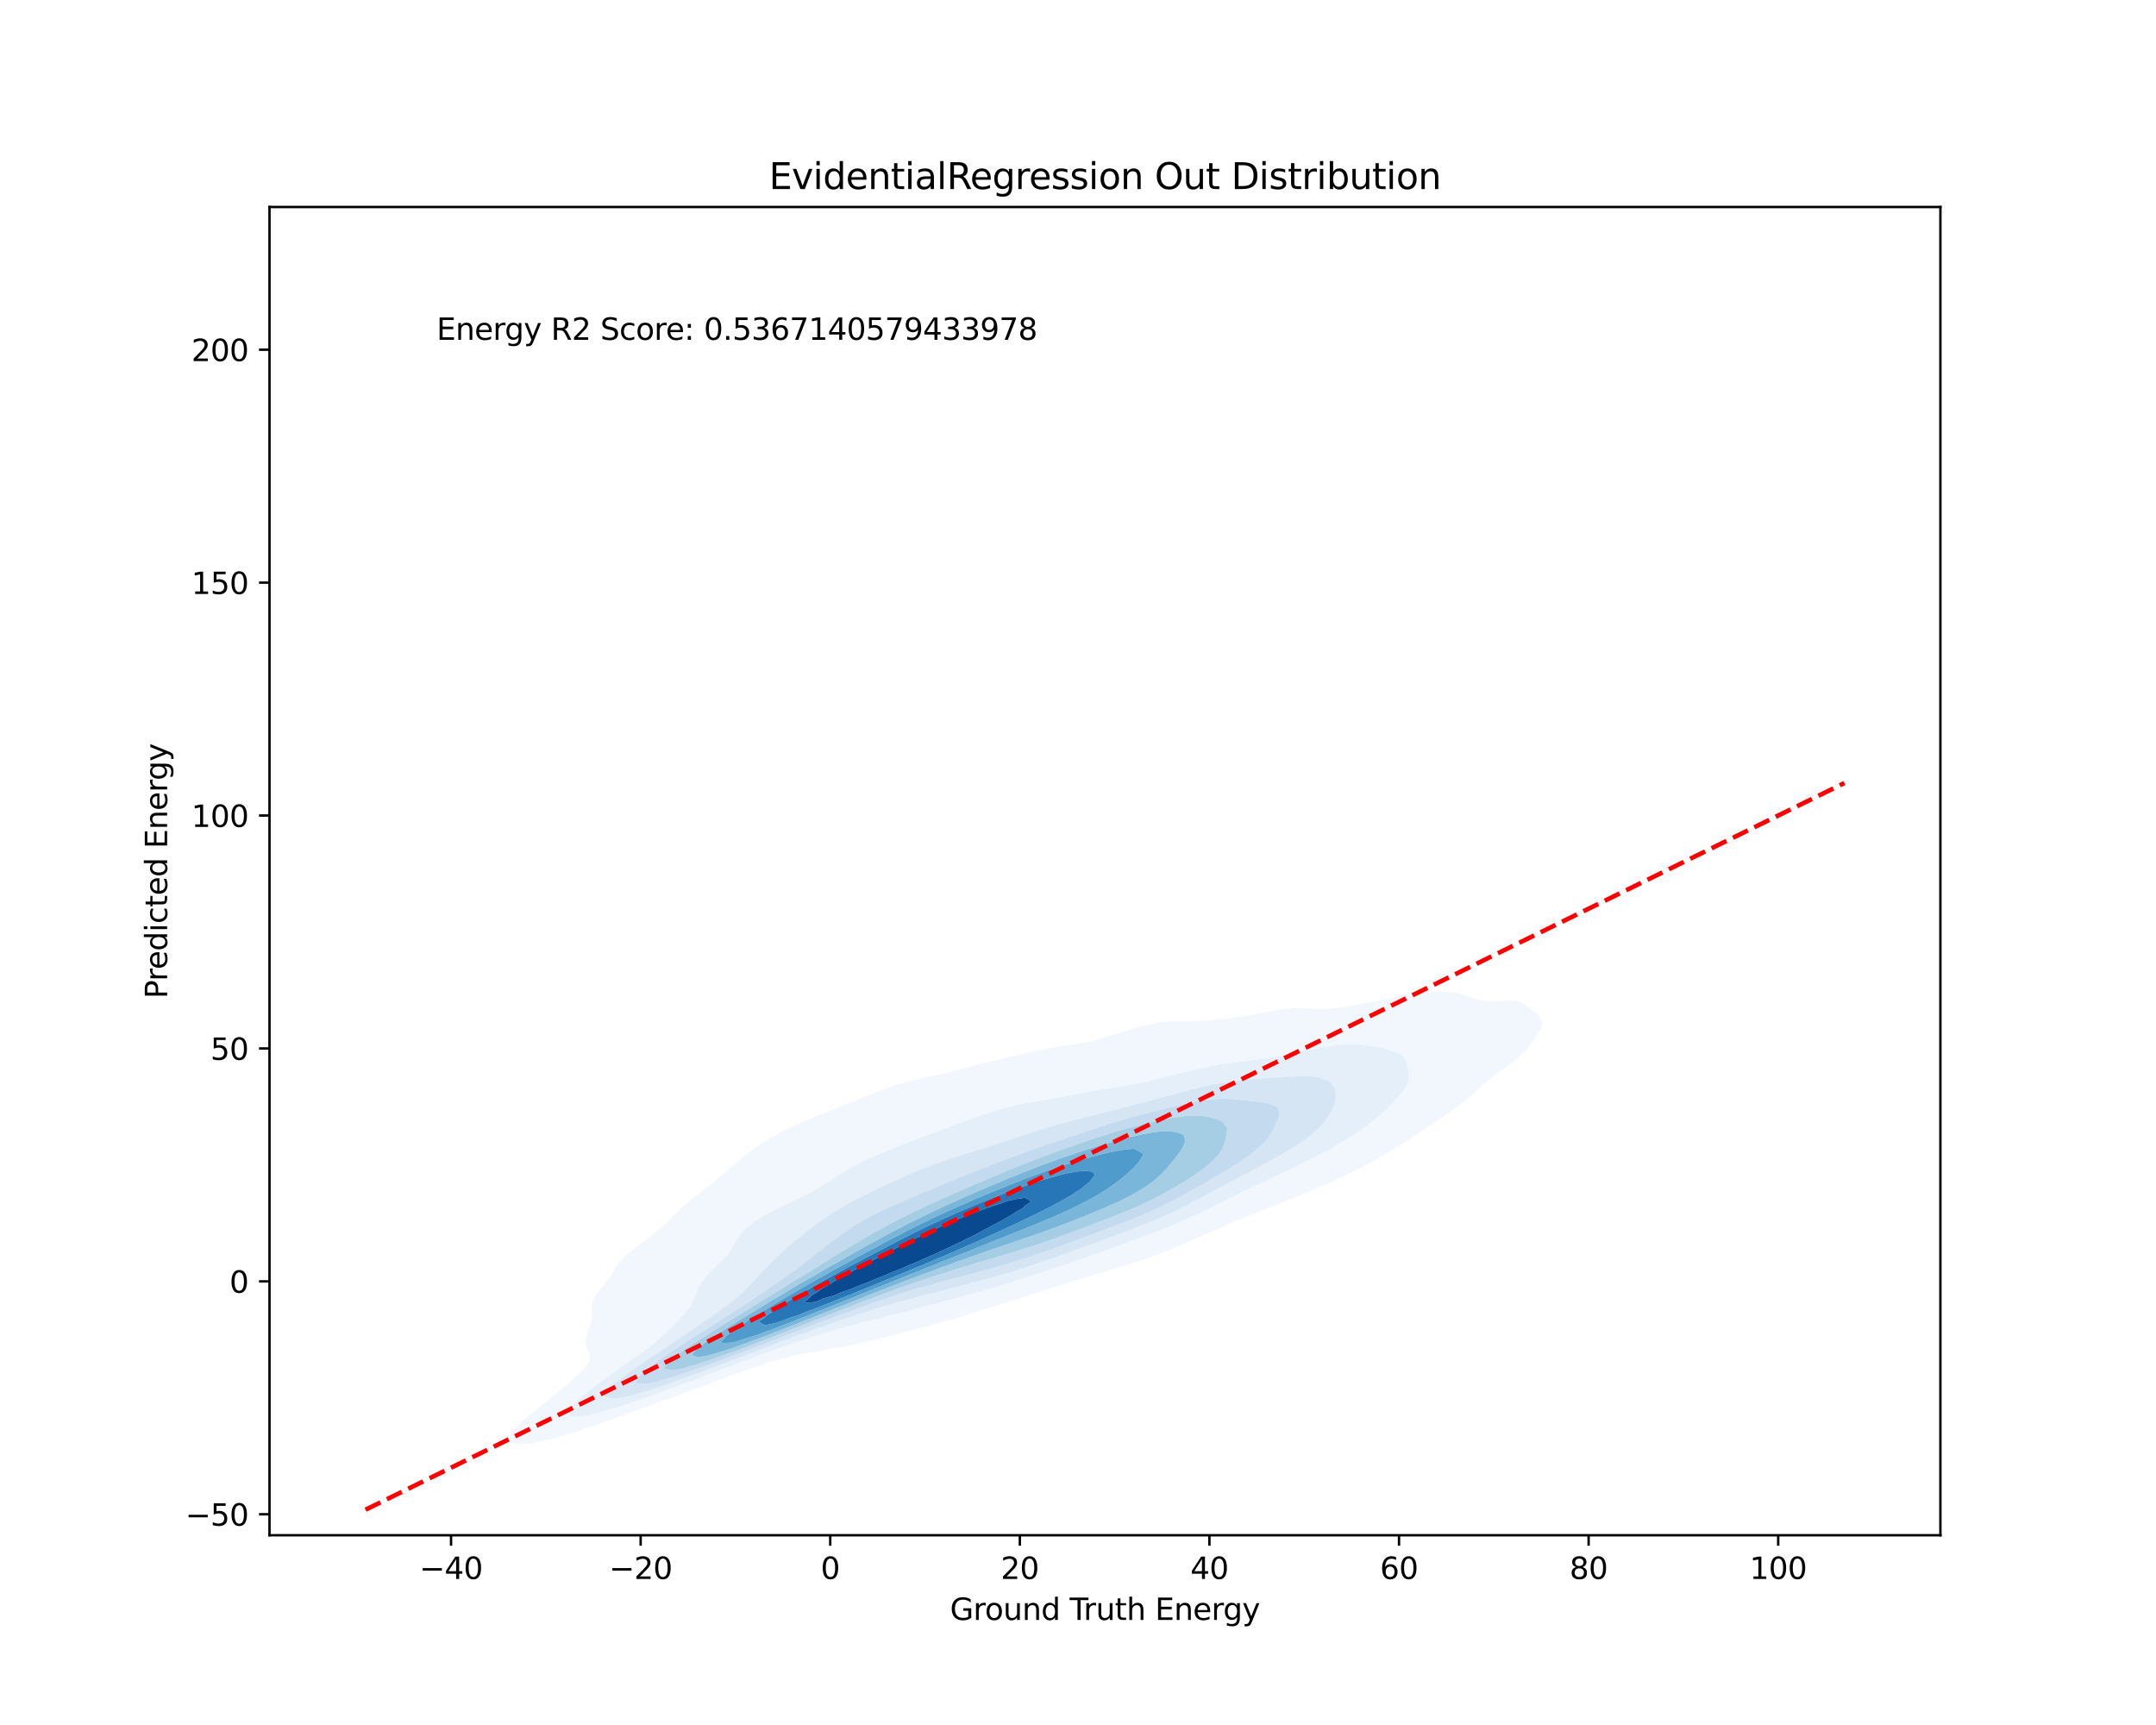 <?xml version="1.0" encoding="utf-8" standalone="no"?>
<!DOCTYPE svg PUBLIC "-//W3C//DTD SVG 1.1//EN"
  "http://www.w3.org/Graphics/SVG/1.1/DTD/svg11.dtd">
<svg xmlns:xlink="http://www.w3.org/1999/xlink" width="720pt" height="576pt" viewBox="0 0 720 576" xmlns="http://www.w3.org/2000/svg" version="1.1">
 <defs>
  <style type="text/css">*{stroke-linejoin: round; stroke-linecap: butt}</style>
 </defs>
 <g id="figure_1">
  <g id="patch_1">
   <path d="M 0 576 
L 720 576 
L 720 0 
L 0 0 
z
" style="fill: #ffffff"/>
  </g>
  <g id="axes_1">
   <g id="patch_2">
    <path d="M 90 512.64 
L 648 512.64 
L 648 69.12 
L 90 69.12 
z
" style="fill: #ffffff"/>
   </g>
   <g id="QuadContourSet_1">
    <path d="M 171.317 481.807 
L 174.121 482.181 
L 176.925 481.976 
L 179.729 481.457 
L 179.798 481.438 
L 182.533 480.859 
L 185.337 480.189 
L 188.141 479.294 
L 188.363 479.209 
L 190.945 478.538 
L 193.749 477.65 
L 195.386 476.98 
L 196.553 476.657 
L 199.357 475.789 
L 201.769 474.751 
L 202.161 474.638 
L 204.965 473.802 
L 207.769 472.573 
L 207.877 472.523 
L 210.573 471.748 
L 213.377 470.578 
L 213.988 470.294 
L 216.181 469.665 
L 218.985 468.563 
L 220.064 468.065 
L 221.789 467.573 
L 224.593 466.546 
L 226.15 465.836 
L 227.397 465.482 
L 230.201 464.53 
L 232.236 463.608 
L 233.005 463.388 
L 235.809 462.495 
L 238.269 461.379 
L 238.613 461.279 
L 241.417 460.438 
L 244.221 459.181 
L 244.292 459.15 
L 247.025 458.39 
L 249.829 457.271 
L 250.676 456.921 
L 252.633 456.402 
L 255.437 455.478 
L 257.489 454.693 
L 258.241 454.507 
L 261.045 453.821 
L 263.849 452.998 
L 265.716 452.464 
L 266.653 452.286 
L 269.457 451.799 
L 272.261 451.29 
L 275.065 450.777 
L 277.869 450.239 
L 277.886 450.235 
L 280.673 449.808 
L 283.477 449.299 
L 286.281 448.706 
L 289.061 448.006 
L 289.085 448.002 
L 291.889 447.421 
L 294.693 446.761 
L 297.497 445.994 
L 298.245 445.778 
L 300.302 445.308 
L 303.106 444.605 
L 305.91 443.797 
L 306.737 443.549 
L 308.714 443.073 
L 311.518 442.33 
L 314.322 441.466 
L 314.783 441.32 
L 317.126 440.727 
L 319.93 439.916 
L 322.42 439.091 
L 322.734 439.009 
L 325.538 438.258 
L 328.342 437.371 
L 329.839 436.863 
L 331.146 436.513 
L 333.95 435.679 
L 336.754 434.675 
L 336.869 434.634 
L 339.558 433.885 
L 342.362 432.923 
L 343.761 432.405 
L 345.166 432.018 
L 347.97 431.147 
L 350.632 430.176 
L 350.774 430.139 
L 353.578 429.368 
L 356.382 428.446 
L 357.787 427.948 
L 359.186 427.57 
L 361.99 426.74 
L 364.794 425.782 
L 364.978 425.719 
L 367.598 425.012 
L 370.402 424.162 
L 372.408 423.49 
L 373.206 423.272 
L 376.01 422.483 
L 378.814 421.549 
L 379.6 421.262 
L 381.618 420.66 
L 384.422 419.689 
L 386.034 419.033 
L 387.226 418.629 
L 390.03 417.572 
L 391.769 416.804 
L 392.834 416.402 
L 395.638 415.246 
L 397.086 414.575 
L 398.442 414.025 
L 401.246 412.763 
L 402.129 412.347 
L 404.05 411.54 
L 406.854 410.19 
L 407.009 410.118 
L 409.658 409.031 
L 412.097 407.889 
L 412.462 407.742 
L 415.266 406.643 
L 417.534 405.66 
L 418.07 405.462 
L 420.874 404.432 
L 423.306 403.432 
L 423.678 403.299 
L 426.482 402.278 
L 429.066 401.203 
L 429.286 401.121 
L 432.09 400.042 
L 434.538 398.974 
L 434.894 398.833 
L 437.698 397.675 
L 439.743 396.745 
L 440.503 396.427 
L 443.307 395.197 
L 444.758 394.517 
L 446.111 393.921 
L 448.915 392.602 
L 449.561 392.288 
L 451.719 391.268 
L 454.088 390.059 
L 454.523 389.833 
L 457.327 388.357 
L 458.293 387.83 
L 460.131 386.787 
L 462.169 385.602 
L 462.935 385.14 
L 465.739 383.418 
L 465.813 383.373 
L 468.543 381.687 
L 469.405 381.144 
L 471.347 379.929 
L 472.907 378.915 
L 474.151 378.118 
L 476.293 376.687 
L 476.955 376.244 
L 479.561 374.458 
L 479.759 374.32 
L 482.563 372.381 
L 482.785 372.229 
L 485.367 370.417 
L 485.973 370 
L 488.171 368.361 
L 488.987 367.772 
L 490.975 366.108 
L 491.666 365.543 
L 493.779 363.582 
L 494.062 363.314 
L 496.555 361.085 
L 496.583 361.065 
L 499.387 358.863 
L 499.395 358.857 
L 502.191 356.841 
L 502.479 356.628 
L 504.995 354.759 
L 505.502 354.399 
L 507.799 352.43 
L 508.136 352.17 
L 510.183 349.942 
L 510.603 349.331 
L 511.801 347.713 
L 513.296 345.484 
L 513.407 345.281 
L 514.659 343.255 
L 515.192 341.027 
L 513.509 338.798 
L 513.407 338.714 
L 510.839 336.569 
L 510.603 336.314 
L 507.799 334.461 
L 507.207 334.341 
L 504.995 334.123 
L 502.191 334.152 
L 499.387 334.251 
L 496.583 334.226 
L 493.779 333.847 
L 490.975 333.004 
L 488.629 332.112 
L 488.171 331.963 
L 485.367 331.303 
L 482.563 331.051 
L 479.759 331.099 
L 476.955 331.345 
L 474.151 331.737 
L 472.078 332.112 
L 471.347 332.223 
L 468.543 332.659 
L 465.739 333.115 
L 462.935 333.615 
L 460.131 334.163 
L 459.241 334.341 
L 457.327 334.642 
L 454.523 335.125 
L 451.719 335.666 
L 448.915 336.219 
L 446.823 336.569 
L 446.111 336.669 
L 443.307 336.914 
L 440.503 336.962 
L 437.698 336.804 
L 434.894 336.627 
L 432.09 336.65 
L 429.286 336.893 
L 426.482 337.268 
L 423.678 337.727 
L 420.874 338.28 
L 418.584 338.798 
L 418.07 338.89 
L 415.266 339.312 
L 412.462 339.727 
L 409.658 340.123 
L 406.854 340.446 
L 404.05 340.678 
L 401.246 340.848 
L 398.442 340.957 
L 395.638 340.987 
L 392.834 340.98 
L 391.62 341.027 
L 390.03 341.08 
L 387.226 341.392 
L 384.422 341.897 
L 381.618 342.55 
L 379.248 343.255 
L 378.814 343.369 
L 376.01 344.169 
L 373.206 345.094 
L 372.111 345.484 
L 370.402 345.988 
L 367.598 346.813 
L 364.794 347.672 
L 364.625 347.713 
L 361.99 348.212 
L 359.186 348.668 
L 356.382 349.071 
L 353.578 349.474 
L 350.774 349.942 
L 350.774 349.942 
L 347.97 350.447 
L 345.166 351.042 
L 342.362 351.718 
L 340.627 352.17 
L 339.558 352.404 
L 336.754 353.023 
L 333.95 353.697 
L 331.324 354.399 
L 331.146 354.437 
L 328.342 355.037 
L 325.538 355.742 
L 322.734 356.563 
L 322.526 356.628 
L 319.93 357.246 
L 317.126 357.947 
L 314.322 358.689 
L 313.688 358.857 
L 311.518 359.302 
L 308.714 359.868 
L 305.91 360.502 
L 303.793 361.085 
L 303.106 361.234 
L 300.302 361.921 
L 297.497 362.845 
L 296.352 363.314 
L 294.693 363.837 
L 291.889 364.917 
L 290.52 365.543 
L 289.085 366.058 
L 286.281 367.21 
L 285.048 367.772 
L 283.477 368.358 
L 280.673 369.522 
L 279.571 370 
L 277.869 370.63 
L 275.065 371.782 
L 274.009 372.229 
L 272.261 372.854 
L 269.457 374.028 
L 268.537 374.458 
L 266.653 375.153 
L 263.849 376.556 
L 263.626 376.687 
L 261.045 377.834 
L 259.259 378.915 
L 258.241 379.423 
L 255.462 381.144 
L 255.437 381.158 
L 252.633 382.916 
L 251.991 383.373 
L 249.829 384.917 
L 248.947 385.602 
L 247.025 387.165 
L 246.252 387.83 
L 244.221 389.631 
L 243.754 390.059 
L 241.417 392.143 
L 241.257 392.288 
L 238.613 394.499 
L 238.592 394.517 
L 235.809 396.68 
L 235.727 396.745 
L 233.005 398.819 
L 232.806 398.974 
L 230.201 401.061 
L 230.027 401.203 
L 227.491 403.432 
L 227.397 403.526 
L 225.165 405.66 
L 224.593 406.266 
L 222.951 407.889 
L 221.789 409.024 
L 220.604 410.118 
L 218.985 411.469 
L 217.907 412.347 
L 216.181 413.63 
L 214.915 414.575 
L 213.377 415.716 
L 211.924 416.804 
L 210.573 417.932 
L 209.237 419.033 
L 207.769 420.558 
L 207.057 421.262 
L 205.446 423.49 
L 204.965 424.34 
L 204.154 425.719 
L 202.603 427.948 
L 202.161 428.452 
L 200.705 430.176 
L 199.357 431.892 
L 198.948 432.405 
L 197.832 434.634 
L 197.637 436.863 
L 197.791 439.091 
L 197.462 441.32 
L 196.731 443.549 
L 196.553 444.028 
L 195.867 445.778 
L 195.385 448.006 
L 195.831 450.235 
L 196.553 451.562 
L 196.979 452.464 
L 196.811 454.693 
L 196.553 455.006 
L 195.133 456.921 
L 193.749 458.251 
L 192.896 459.15 
L 190.945 460.857 
L 190.394 461.379 
L 188.141 463.279 
L 187.775 463.608 
L 185.337 465.619 
L 185.085 465.836 
L 182.533 467.895 
L 182.327 468.065 
L 179.729 470.126 
L 179.52 470.294 
L 176.925 472.38 
L 176.746 472.523 
L 174.168 474.751 
L 174.121 474.806 
L 171.93 476.98 
L 171.317 478.012 
L 170.423 479.209 
L 170.588 481.438 
z
M 189.842 472.523 
L 190.388 470.294 
L 190.945 469.758 
L 192.376 468.065 
L 193.749 466.888 
L 194.82 465.836 
L 196.553 464.464 
L 197.559 463.608 
L 199.357 462.263 
L 200.523 461.379 
L 202.161 460.191 
L 203.648 459.15 
L 204.965 458.197 
L 206.857 456.921 
L 207.769 456.247 
L 210.075 454.693 
L 210.573 454.31 
L 213.243 452.464 
L 213.377 452.354 
L 216.181 450.29 
L 216.263 450.235 
L 218.985 448.084 
L 219.098 448.006 
L 221.692 445.778 
L 221.789 445.675 
L 223.969 443.549 
L 224.593 442.873 
L 226.124 441.32 
L 227.397 439.922 
L 228.206 439.091 
L 230.041 436.863 
L 230.201 436.575 
L 231.3 434.634 
L 232.268 432.405 
L 233.005 430.742 
L 233.247 430.176 
L 234.486 427.948 
L 235.809 426.342 
L 236.303 425.719 
L 238.556 423.49 
L 238.613 423.433 
L 240.841 421.262 
L 241.417 420.598 
L 242.876 419.033 
L 244.221 417.173 
L 244.515 416.804 
L 245.717 414.575 
L 247.025 412.399 
L 247.057 412.347 
L 249.19 410.118 
L 249.829 409.638 
L 252.049 407.889 
L 252.633 407.518 
L 255.437 405.755 
L 255.592 405.66 
L 258.241 404.276 
L 259.891 403.432 
L 261.045 402.851 
L 263.849 401.54 
L 264.594 401.203 
L 266.653 400.204 
L 269.269 398.974 
L 269.457 398.868 
L 272.261 397.327 
L 273.332 396.745 
L 275.065 395.628 
L 276.881 394.517 
L 277.869 393.817 
L 280.26 392.288 
L 280.673 392.014 
L 283.477 390.3 
L 283.886 390.059 
L 286.281 388.755 
L 288.168 387.83 
L 289.085 387.419 
L 291.889 386.147 
L 293.139 385.602 
L 294.693 384.931 
L 297.497 383.786 
L 298.538 383.373 
L 300.302 382.631 
L 303.106 381.556 
L 304.212 381.144 
L 305.91 380.455 
L 308.714 379.415 
L 310.096 378.915 
L 311.518 378.358 
L 314.322 377.325 
L 316.089 376.687 
L 317.126 376.288 
L 319.93 375.253 
L 322.123 374.458 
L 322.734 374.227 
L 325.538 373.214 
L 328.334 372.229 
L 328.342 372.226 
L 331.146 371.297 
L 333.95 370.433 
L 335.512 370 
L 336.754 369.656 
L 339.558 369.002 
L 342.362 368.431 
L 345.166 367.941 
L 346.219 367.772 
L 347.97 367.482 
L 350.774 366.985 
L 353.578 366.459 
L 356.382 365.93 
L 358.504 365.543 
L 359.186 365.41 
L 361.99 364.869 
L 364.794 364.366 
L 367.598 363.899 
L 370.402 363.461 
L 371.353 363.314 
L 373.206 362.988 
L 376.01 362.48 
L 378.814 361.955 
L 381.618 361.422 
L 383.341 361.085 
L 384.422 360.829 
L 387.226 360.109 
L 390.03 359.424 
L 392.557 358.857 
L 392.834 358.778 
L 395.638 357.981 
L 398.442 357.302 
L 401.246 356.732 
L 401.8 356.628 
L 404.05 356.084 
L 406.854 355.531 
L 409.658 355.09 
L 412.462 354.727 
L 415.266 354.412 
L 415.382 354.399 
L 418.07 354.021 
L 420.874 353.631 
L 423.678 353.217 
L 426.482 352.765 
L 429.286 352.269 
L 429.805 352.17 
L 432.09 351.674 
L 434.894 351.083 
L 437.698 350.512 
L 440.503 349.977 
L 440.72 349.942 
L 443.307 349.478 
L 446.111 349.076 
L 448.915 348.804 
L 451.719 348.698 
L 454.523 348.796 
L 457.327 349.116 
L 460.131 349.633 
L 461.51 349.942 
L 462.935 350.311 
L 465.739 351.181 
L 468.02 352.17 
L 468.543 352.721 
L 469.631 354.399 
L 470.134 356.628 
L 470.529 358.857 
L 470.398 361.085 
L 469.292 363.314 
L 468.543 364.213 
L 467.527 365.543 
L 465.739 367.486 
L 465.489 367.772 
L 463.328 370 
L 462.935 370.354 
L 460.982 372.229 
L 460.131 372.911 
L 458.347 374.458 
L 457.327 375.194 
L 455.39 376.687 
L 454.523 377.26 
L 452.099 378.915 
L 451.719 379.151 
L 448.915 380.879 
L 448.489 381.144 
L 446.111 382.525 
L 444.605 383.373 
L 443.307 384.097 
L 440.503 385.573 
L 440.448 385.602 
L 437.698 387.053 
L 436.135 387.83 
L 434.894 388.461 
L 432.09 389.819 
L 431.589 390.059 
L 429.286 391.191 
L 426.897 392.288 
L 426.482 392.486 
L 423.678 393.827 
L 422.165 394.517 
L 420.874 395.136 
L 418.07 396.446 
L 417.432 396.745 
L 415.266 397.815 
L 412.821 398.974 
L 412.462 399.152 
L 409.658 400.571 
L 408.374 401.203 
L 406.854 401.979 
L 404.05 403.335 
L 403.851 403.432 
L 401.246 404.748 
L 399.239 405.66 
L 398.442 406.052 
L 395.638 407.343 
L 394.317 407.889 
L 392.834 408.577 
L 390.03 409.733 
L 389.002 410.118 
L 387.226 410.891 
L 384.422 411.957 
L 383.299 412.347 
L 381.618 413.04 
L 378.814 414.072 
L 377.298 414.575 
L 376.01 415.088 
L 373.206 416.126 
L 371.136 416.804 
L 370.402 417.091 
L 367.598 418.15 
L 364.869 419.033 
L 364.794 419.062 
L 361.99 420.138 
L 359.186 421.053 
L 358.534 421.262 
L 356.382 422.067 
L 353.578 422.995 
L 351.97 423.49 
L 350.774 423.928 
L 347.97 424.885 
L 345.166 425.718 
L 345.161 425.719 
L 342.362 426.717 
L 339.558 427.567 
L 338.206 427.948 
L 336.754 428.452 
L 333.95 429.325 
L 331.146 430.078 
L 330.759 430.176 
L 328.342 430.952 
L 325.538 431.738 
L 322.851 432.405 
L 322.734 432.442 
L 319.93 433.3 
L 317.126 434.056 
L 314.754 434.634 
L 314.322 434.768 
L 311.518 435.597 
L 308.714 436.33 
L 306.436 436.863 
L 305.91 437.018 
L 303.106 437.805 
L 300.302 438.505 
L 297.592 439.091 
L 297.497 439.117 
L 294.693 439.902 
L 291.889 440.617 
L 289.085 441.234 
L 288.712 441.32 
L 286.281 442.065 
L 283.477 442.844 
L 280.673 443.495 
L 280.459 443.549 
L 277.869 444.435 
L 275.065 445.249 
L 272.985 445.778 
L 272.261 446.033 
L 269.457 447.046 
L 266.653 447.844 
L 266.093 448.006 
L 263.849 448.915 
L 261.045 449.841 
L 259.713 450.235 
L 258.241 450.858 
L 255.437 451.894 
L 253.542 452.464 
L 252.633 452.864 
L 249.829 453.991 
L 247.541 454.693 
L 247.025 454.926 
L 244.221 456.124 
L 241.663 456.921 
L 241.417 457.035 
L 238.613 458.272 
L 235.809 459.15 
L 235.809 459.15 
L 233.005 460.406 
L 230.201 461.302 
L 229.962 461.379 
L 227.397 462.503 
L 224.593 463.42 
L 224 463.608 
L 221.789 464.554 
L 218.985 465.492 
L 217.887 465.836 
L 216.181 466.548 
L 213.377 467.501 
L 211.544 468.065 
L 210.573 468.456 
L 207.769 469.406 
L 204.965 470.241 
L 204.775 470.294 
L 202.161 471.136 
L 199.357 471.862 
L 196.727 472.523 
L 196.553 472.572 
L 193.749 473.014 
L 190.945 472.977 
z
" clip-path="url(#p4459d4d3d7)" style="fill: #f2f7fd"/>
    <path d="M 190.945 472.977 
L 193.749 473.014 
L 196.553 472.572 
L 196.727 472.523 
L 199.357 471.862 
L 202.161 471.136 
L 204.775 470.294 
L 204.965 470.241 
L 207.769 469.406 
L 210.573 468.456 
L 211.544 468.065 
L 213.377 467.501 
L 216.181 466.548 
L 217.887 465.836 
L 218.985 465.492 
L 221.789 464.554 
L 224 463.608 
L 224.593 463.42 
L 227.397 462.503 
L 229.962 461.379 
L 230.201 461.302 
L 233.005 460.406 
L 235.809 459.15 
L 235.809 459.15 
L 238.613 458.272 
L 241.417 457.035 
L 241.663 456.921 
L 244.221 456.124 
L 247.025 454.926 
L 247.541 454.693 
L 249.829 453.991 
L 252.633 452.864 
L 253.542 452.464 
L 255.437 451.894 
L 258.241 450.858 
L 259.713 450.235 
L 261.045 449.841 
L 263.849 448.915 
L 266.093 448.006 
L 266.653 447.844 
L 269.457 447.046 
L 272.261 446.033 
L 272.985 445.778 
L 275.065 445.249 
L 277.869 444.435 
L 280.459 443.549 
L 280.673 443.495 
L 283.477 442.844 
L 286.281 442.065 
L 288.712 441.32 
L 289.085 441.234 
L 291.889 440.617 
L 294.693 439.902 
L 297.497 439.117 
L 297.592 439.091 
L 300.302 438.505 
L 303.106 437.805 
L 305.91 437.018 
L 306.436 436.863 
L 308.714 436.33 
L 311.518 435.597 
L 314.322 434.768 
L 314.754 434.634 
L 317.126 434.056 
L 319.93 433.3 
L 322.734 432.442 
L 322.851 432.405 
L 325.538 431.738 
L 328.342 430.952 
L 330.759 430.176 
L 331.146 430.078 
L 333.95 429.325 
L 336.754 428.452 
L 338.206 427.948 
L 339.558 427.567 
L 342.362 426.717 
L 345.161 425.719 
L 345.166 425.718 
L 347.97 424.885 
L 350.774 423.928 
L 351.97 423.49 
L 353.578 422.995 
L 356.382 422.067 
L 358.534 421.262 
L 359.186 421.053 
L 361.99 420.138 
L 364.794 419.062 
L 364.869 419.033 
L 367.598 418.15 
L 370.402 417.091 
L 371.136 416.804 
L 373.206 416.126 
L 376.01 415.088 
L 377.298 414.575 
L 378.814 414.072 
L 381.618 413.04 
L 383.299 412.347 
L 384.422 411.957 
L 387.226 410.891 
L 389.002 410.118 
L 390.03 409.733 
L 392.834 408.577 
L 394.317 407.889 
L 395.638 407.343 
L 398.442 406.052 
L 399.239 405.66 
L 401.246 404.748 
L 403.851 403.432 
L 404.05 403.335 
L 406.854 401.979 
L 408.374 401.203 
L 409.658 400.571 
L 412.462 399.152 
L 412.821 398.974 
L 415.266 397.815 
L 417.432 396.745 
L 418.07 396.446 
L 420.874 395.136 
L 422.165 394.517 
L 423.678 393.827 
L 426.482 392.486 
L 426.897 392.288 
L 429.286 391.191 
L 431.589 390.059 
L 432.09 389.819 
L 434.894 388.461 
L 436.135 387.83 
L 437.698 387.053 
L 440.448 385.602 
L 440.503 385.573 
L 443.307 384.097 
L 444.605 383.373 
L 446.111 382.525 
L 448.489 381.144 
L 448.915 380.879 
L 451.719 379.151 
L 452.099 378.915 
L 454.523 377.26 
L 455.39 376.687 
L 457.327 375.194 
L 458.347 374.458 
L 460.131 372.911 
L 460.982 372.229 
L 462.935 370.354 
L 463.328 370 
L 465.489 367.772 
L 465.739 367.486 
L 467.527 365.543 
L 468.543 364.213 
L 469.292 363.314 
L 470.398 361.085 
L 470.529 358.857 
L 470.134 356.628 
L 469.631 354.399 
L 468.543 352.721 
L 468.02 352.17 
L 465.739 351.181 
L 462.935 350.311 
L 461.51 349.942 
L 460.131 349.633 
L 457.327 349.116 
L 454.523 348.796 
L 451.719 348.698 
L 448.915 348.804 
L 446.111 349.076 
L 443.307 349.478 
L 440.72 349.942 
L 440.503 349.977 
L 437.698 350.512 
L 434.894 351.083 
L 432.09 351.674 
L 429.805 352.17 
L 429.286 352.269 
L 426.482 352.765 
L 423.678 353.217 
L 420.874 353.631 
L 418.07 354.021 
L 415.382 354.399 
L 415.266 354.412 
L 412.462 354.727 
L 409.658 355.09 
L 406.854 355.531 
L 404.05 356.084 
L 401.8 356.628 
L 401.246 356.732 
L 398.442 357.302 
L 395.638 357.981 
L 392.834 358.778 
L 392.557 358.857 
L 390.03 359.424 
L 387.226 360.109 
L 384.422 360.829 
L 383.341 361.085 
L 381.618 361.422 
L 378.814 361.955 
L 376.01 362.48 
L 373.206 362.988 
L 371.353 363.314 
L 370.402 363.461 
L 367.598 363.899 
L 364.794 364.366 
L 361.99 364.869 
L 359.186 365.41 
L 358.504 365.543 
L 356.382 365.93 
L 353.578 366.459 
L 350.774 366.985 
L 347.97 367.482 
L 346.219 367.772 
L 345.166 367.941 
L 342.362 368.431 
L 339.558 369.002 
L 336.754 369.656 
L 335.512 370 
L 333.95 370.433 
L 331.146 371.297 
L 328.342 372.226 
L 328.334 372.229 
L 325.538 373.214 
L 322.734 374.227 
L 322.123 374.458 
L 319.93 375.253 
L 317.126 376.288 
L 316.089 376.687 
L 314.322 377.325 
L 311.518 378.358 
L 310.096 378.915 
L 308.714 379.415 
L 305.91 380.455 
L 304.212 381.144 
L 303.106 381.556 
L 300.302 382.631 
L 298.538 383.373 
L 297.497 383.786 
L 294.693 384.931 
L 293.139 385.602 
L 291.889 386.147 
L 289.085 387.419 
L 288.168 387.83 
L 286.281 388.755 
L 283.886 390.059 
L 283.477 390.3 
L 280.673 392.014 
L 280.26 392.288 
L 277.869 393.817 
L 276.881 394.517 
L 275.065 395.628 
L 273.332 396.745 
L 272.261 397.327 
L 269.457 398.868 
L 269.269 398.974 
L 266.653 400.204 
L 264.594 401.203 
L 263.849 401.54 
L 261.045 402.851 
L 259.891 403.432 
L 258.241 404.276 
L 255.592 405.66 
L 255.437 405.755 
L 252.633 407.518 
L 252.049 407.889 
L 249.829 409.638 
L 249.19 410.118 
L 247.057 412.347 
L 247.025 412.399 
L 245.717 414.575 
L 244.515 416.804 
L 244.221 417.173 
L 242.876 419.033 
L 241.417 420.598 
L 240.841 421.262 
L 238.613 423.433 
L 238.556 423.49 
L 236.303 425.719 
L 235.809 426.342 
L 234.486 427.948 
L 233.247 430.176 
L 233.005 430.742 
L 232.268 432.405 
L 231.3 434.634 
L 230.201 436.575 
L 230.041 436.863 
L 228.206 439.091 
L 227.397 439.922 
L 226.124 441.32 
L 224.593 442.873 
L 223.969 443.549 
L 221.789 445.675 
L 221.692 445.778 
L 219.098 448.006 
L 218.985 448.084 
L 216.263 450.235 
L 216.181 450.29 
L 213.377 452.354 
L 213.243 452.464 
L 210.573 454.31 
L 210.075 454.693 
L 207.769 456.247 
L 206.857 456.921 
L 204.965 458.197 
L 203.648 459.15 
L 202.161 460.191 
L 200.523 461.379 
L 199.357 462.263 
L 197.559 463.608 
L 196.553 464.464 
L 194.82 465.836 
L 193.749 466.888 
L 192.376 468.065 
L 190.945 469.758 
L 190.388 470.294 
L 189.842 472.523 
z
M 201.788 465.836 
L 202.161 465.439 
L 203.466 463.608 
L 204.965 462.365 
L 205.958 461.379 
L 207.769 460.041 
L 208.861 459.15 
L 210.573 457.944 
L 211.978 456.921 
L 213.377 455.947 
L 215.217 454.693 
L 216.181 454.019 
L 218.552 452.464 
L 218.985 452.158 
L 221.789 450.328 
L 221.934 450.235 
L 224.593 448.41 
L 225.246 448.006 
L 227.397 446.495 
L 228.569 445.778 
L 230.201 444.587 
L 231.858 443.549 
L 233.005 442.682 
L 235.085 441.32 
L 235.809 440.761 
L 238.263 439.091 
L 238.613 438.815 
L 241.393 436.863 
L 241.417 436.842 
L 244.221 434.716 
L 244.344 434.634 
L 247.025 432.45 
L 247.088 432.405 
L 249.449 430.176 
L 249.829 429.742 
L 251.507 427.948 
L 252.633 426.695 
L 253.527 425.719 
L 255.437 423.722 
L 255.657 423.49 
L 257.861 421.262 
L 258.241 420.898 
L 260.143 419.033 
L 261.045 418.211 
L 262.549 416.804 
L 263.849 415.689 
L 265.112 414.575 
L 266.653 413.326 
L 267.833 412.347 
L 269.457 411.091 
L 270.702 410.118 
L 272.261 408.972 
L 273.743 407.889 
L 275.065 406.982 
L 277.029 405.66 
L 277.869 405.13 
L 280.643 403.432 
L 280.673 403.414 
L 283.477 401.824 
L 284.622 401.203 
L 286.281 400.313 
L 288.944 398.974 
L 289.085 398.899 
L 291.889 397.512 
L 293.546 396.745 
L 294.693 396.162 
L 297.497 394.869 
L 298.305 394.517 
L 300.302 393.553 
L 303.106 392.347 
L 303.25 392.288 
L 305.91 391.11 
L 308.623 390.059 
L 308.714 390.021 
L 311.518 388.919 
L 314.322 387.958 
L 314.7 387.83 
L 317.126 386.963 
L 319.93 386.067 
L 321.437 385.602 
L 322.734 385.16 
L 325.538 384.255 
L 328.342 383.425 
L 328.508 383.373 
L 331.146 382.469 
L 333.95 381.598 
L 335.406 381.144 
L 336.754 380.677 
L 339.558 379.751 
L 342.24 378.915 
L 342.362 378.873 
L 345.166 377.924 
L 347.97 377.059 
L 349.235 376.687 
L 350.774 376.199 
L 353.578 375.381 
L 356.382 374.636 
L 357.104 374.458 
L 359.186 373.894 
L 361.99 373.167 
L 364.794 372.499 
L 365.959 372.229 
L 367.598 371.79 
L 370.402 371.034 
L 373.206 370.349 
L 374.682 370 
L 376.01 369.623 
L 378.814 368.844 
L 381.618 368.144 
L 383.173 367.772 
L 384.422 367.404 
L 387.226 366.609 
L 390.03 365.886 
L 391.429 365.543 
L 392.834 365.123 
L 395.638 364.346 
L 398.442 363.663 
L 400.039 363.314 
L 401.246 363 
L 404.05 362.362 
L 406.854 361.834 
L 409.658 361.39 
L 411.873 361.085 
L 412.462 360.994 
L 415.266 360.649 
L 418.07 360.378 
L 420.874 360.154 
L 423.678 359.956 
L 426.482 359.771 
L 429.286 359.598 
L 432.09 359.454 
L 434.894 359.377 
L 437.698 359.442 
L 440.503 359.791 
L 443.307 360.707 
L 443.97 361.085 
L 445.701 363.314 
L 446.111 365.543 
L 445.914 367.772 
L 445.172 370 
L 443.975 372.229 
L 443.307 373.146 
L 442.425 374.458 
L 440.503 376.617 
L 440.446 376.687 
L 437.948 378.915 
L 437.698 379.089 
L 434.922 381.144 
L 434.894 381.161 
L 432.09 382.969 
L 431.502 383.373 
L 429.286 384.682 
L 427.794 385.602 
L 426.482 386.332 
L 423.836 387.83 
L 423.678 387.914 
L 420.874 389.44 
L 419.754 390.059 
L 418.07 390.947 
L 415.477 392.288 
L 415.266 392.398 
L 412.462 393.876 
L 411.229 394.517 
L 409.658 395.359 
L 406.968 396.745 
L 406.854 396.807 
L 404.05 398.35 
L 402.875 398.974 
L 401.246 399.869 
L 398.683 401.203 
L 398.442 401.33 
L 395.638 402.798 
L 394.354 403.432 
L 392.834 404.186 
L 390.03 405.471 
L 389.607 405.66 
L 387.226 406.748 
L 384.422 407.887 
L 384.417 407.889 
L 381.618 409.072 
L 378.814 410.117 
L 378.812 410.118 
L 376.01 411.239 
L 373.206 412.241 
L 372.912 412.347 
L 370.402 413.329 
L 367.598 414.328 
L 366.897 414.575 
L 364.794 415.395 
L 361.99 416.403 
L 360.844 416.804 
L 359.186 417.444 
L 356.382 418.453 
L 354.686 419.033 
L 353.578 419.45 
L 350.774 420.452 
L 348.313 421.262 
L 347.97 421.387 
L 345.166 422.374 
L 342.362 423.261 
L 341.61 423.49 
L 339.558 424.181 
L 336.754 425.034 
L 334.289 425.719 
L 333.95 425.826 
L 331.146 426.661 
L 328.342 427.411 
L 326.213 427.948 
L 325.538 428.144 
L 322.734 428.919 
L 319.93 429.631 
L 317.665 430.176 
L 317.126 430.329 
L 314.322 431.09 
L 311.518 431.79 
L 308.86 432.405 
L 308.714 432.446 
L 305.91 433.232 
L 303.106 433.967 
L 300.329 434.634 
L 300.302 434.642 
L 297.497 435.542 
L 294.693 436.356 
L 292.84 436.863 
L 291.889 437.189 
L 289.085 438.156 
L 286.281 438.971 
L 285.881 439.091 
L 283.477 440.005 
L 280.673 440.909 
L 279.304 441.32 
L 277.869 441.875 
L 275.065 442.874 
L 272.837 443.549 
L 272.261 443.777 
L 269.457 444.883 
L 266.653 445.758 
L 266.593 445.778 
L 263.849 446.949 
L 261.045 447.875 
L 260.653 448.006 
L 258.241 449.054 
L 255.437 450.015 
L 254.78 450.235 
L 252.633 451.178 
L 249.829 452.164 
L 248.934 452.464 
L 247.025 453.308 
L 244.221 454.317 
L 243.102 454.693 
L 241.417 455.437 
L 238.613 456.462 
L 237.24 456.921 
L 235.809 457.546 
L 233.005 458.576 
L 231.269 459.15 
L 230.201 459.604 
L 227.397 460.629 
L 225.093 461.379 
L 224.593 461.584 
L 221.789 462.594 
L 218.985 463.483 
L 218.579 463.608 
L 216.181 464.43 
L 213.377 465.242 
L 211.316 465.836 
L 210.573 466.069 
L 207.769 466.683 
L 204.965 467.056 
L 202.161 466.423 
z
" clip-path="url(#p4459d4d3d7)" style="fill: #e4eff9"/>
    <path d="M 202.161 466.423 
L 204.965 467.056 
L 207.769 466.683 
L 210.573 466.069 
L 211.316 465.836 
L 213.377 465.242 
L 216.181 464.43 
L 218.579 463.608 
L 218.985 463.483 
L 221.789 462.594 
L 224.593 461.584 
L 225.093 461.379 
L 227.397 460.629 
L 230.201 459.604 
L 231.269 459.15 
L 233.005 458.576 
L 235.809 457.546 
L 237.24 456.921 
L 238.613 456.462 
L 241.417 455.437 
L 243.102 454.693 
L 244.221 454.317 
L 247.025 453.308 
L 248.934 452.464 
L 249.829 452.164 
L 252.633 451.178 
L 254.78 450.235 
L 255.437 450.015 
L 258.241 449.054 
L 260.653 448.006 
L 261.045 447.875 
L 263.849 446.949 
L 266.593 445.778 
L 266.653 445.758 
L 269.457 444.883 
L 272.261 443.777 
L 272.837 443.549 
L 275.065 442.874 
L 277.869 441.875 
L 279.304 441.32 
L 280.673 440.909 
L 283.477 440.005 
L 285.881 439.091 
L 286.281 438.971 
L 289.085 438.156 
L 291.889 437.189 
L 292.84 436.863 
L 294.693 436.356 
L 297.497 435.542 
L 300.302 434.642 
L 300.329 434.634 
L 303.106 433.967 
L 305.91 433.232 
L 308.714 432.446 
L 308.86 432.405 
L 311.518 431.79 
L 314.322 431.09 
L 317.126 430.329 
L 317.665 430.176 
L 319.93 429.631 
L 322.734 428.919 
L 325.538 428.144 
L 326.213 427.948 
L 328.342 427.411 
L 331.146 426.661 
L 333.95 425.826 
L 334.289 425.719 
L 336.754 425.034 
L 339.558 424.181 
L 341.61 423.49 
L 342.362 423.261 
L 345.166 422.374 
L 347.97 421.387 
L 348.313 421.262 
L 350.774 420.452 
L 353.578 419.45 
L 354.686 419.033 
L 356.382 418.453 
L 359.186 417.444 
L 360.844 416.804 
L 361.99 416.403 
L 364.794 415.395 
L 366.897 414.575 
L 367.598 414.328 
L 370.402 413.329 
L 372.912 412.347 
L 373.206 412.241 
L 376.01 411.239 
L 378.812 410.118 
L 378.814 410.117 
L 381.618 409.072 
L 384.417 407.889 
L 384.422 407.887 
L 387.226 406.748 
L 389.607 405.66 
L 390.03 405.471 
L 392.834 404.186 
L 394.354 403.432 
L 395.638 402.798 
L 398.442 401.33 
L 398.683 401.203 
L 401.246 399.869 
L 402.875 398.974 
L 404.05 398.35 
L 406.854 396.807 
L 406.968 396.745 
L 409.658 395.359 
L 411.229 394.517 
L 412.462 393.876 
L 415.266 392.398 
L 415.477 392.288 
L 418.07 390.947 
L 419.754 390.059 
L 420.874 389.44 
L 423.678 387.914 
L 423.836 387.83 
L 426.482 386.332 
L 427.794 385.602 
L 429.286 384.682 
L 431.502 383.373 
L 432.09 382.969 
L 434.894 381.161 
L 434.922 381.144 
L 437.698 379.089 
L 437.948 378.915 
L 440.446 376.687 
L 440.503 376.617 
L 442.425 374.458 
L 443.307 373.146 
L 443.975 372.229 
L 445.172 370 
L 445.914 367.772 
L 446.111 365.543 
L 445.701 363.314 
L 443.97 361.085 
L 443.307 360.707 
L 440.503 359.791 
L 437.698 359.442 
L 434.894 359.377 
L 432.09 359.454 
L 429.286 359.598 
L 426.482 359.771 
L 423.678 359.956 
L 420.874 360.154 
L 418.07 360.378 
L 415.266 360.649 
L 412.462 360.994 
L 411.873 361.085 
L 409.658 361.39 
L 406.854 361.834 
L 404.05 362.362 
L 401.246 363 
L 400.039 363.314 
L 398.442 363.663 
L 395.638 364.346 
L 392.834 365.123 
L 391.429 365.543 
L 390.03 365.886 
L 387.226 366.609 
L 384.422 367.404 
L 383.173 367.772 
L 381.618 368.144 
L 378.814 368.844 
L 376.01 369.623 
L 374.682 370 
L 373.206 370.349 
L 370.402 371.034 
L 367.598 371.79 
L 365.959 372.229 
L 364.794 372.499 
L 361.99 373.167 
L 359.186 373.894 
L 357.104 374.458 
L 356.382 374.636 
L 353.578 375.381 
L 350.774 376.199 
L 349.235 376.687 
L 347.97 377.059 
L 345.166 377.924 
L 342.362 378.873 
L 342.24 378.915 
L 339.558 379.751 
L 336.754 380.677 
L 335.406 381.144 
L 333.95 381.598 
L 331.146 382.469 
L 328.508 383.373 
L 328.342 383.425 
L 325.538 384.255 
L 322.734 385.16 
L 321.437 385.602 
L 319.93 386.067 
L 317.126 386.963 
L 314.7 387.83 
L 314.322 387.958 
L 311.518 388.919 
L 308.714 390.021 
L 308.623 390.059 
L 305.91 391.11 
L 303.25 392.288 
L 303.106 392.347 
L 300.302 393.553 
L 298.305 394.517 
L 297.497 394.869 
L 294.693 396.162 
L 293.546 396.745 
L 291.889 397.512 
L 289.085 398.899 
L 288.944 398.974 
L 286.281 400.313 
L 284.622 401.203 
L 283.477 401.824 
L 280.673 403.414 
L 280.643 403.432 
L 277.869 405.13 
L 277.029 405.66 
L 275.065 406.982 
L 273.743 407.889 
L 272.261 408.972 
L 270.702 410.118 
L 269.457 411.091 
L 267.833 412.347 
L 266.653 413.326 
L 265.112 414.575 
L 263.849 415.689 
L 262.549 416.804 
L 261.045 418.211 
L 260.143 419.033 
L 258.241 420.898 
L 257.861 421.262 
L 255.657 423.49 
L 255.437 423.722 
L 253.527 425.719 
L 252.633 426.695 
L 251.507 427.948 
L 249.829 429.742 
L 249.449 430.176 
L 247.088 432.405 
L 247.025 432.45 
L 244.344 434.634 
L 244.221 434.716 
L 241.417 436.842 
L 241.393 436.863 
L 238.613 438.815 
L 238.263 439.091 
L 235.809 440.761 
L 235.085 441.32 
L 233.005 442.682 
L 231.858 443.549 
L 230.201 444.587 
L 228.569 445.778 
L 227.397 446.495 
L 225.246 448.006 
L 224.593 448.41 
L 221.934 450.235 
L 221.789 450.328 
L 218.985 452.158 
L 218.552 452.464 
L 216.181 454.019 
L 215.217 454.693 
L 213.377 455.947 
L 211.978 456.921 
L 210.573 457.944 
L 208.861 459.15 
L 207.769 460.041 
L 205.958 461.379 
L 204.965 462.365 
L 203.466 463.608 
L 202.161 465.439 
L 201.788 465.836 
z
M 212.123 461.379 
L 213.377 459.718 
L 213.655 459.15 
L 216.181 457.029 
L 216.278 456.921 
L 218.985 454.94 
L 219.273 454.693 
L 221.789 452.955 
L 222.448 452.464 
L 224.593 451.026 
L 225.764 450.235 
L 227.397 449.153 
L 229.219 448.006 
L 230.201 447.352 
L 232.809 445.778 
L 233.005 445.644 
L 235.809 443.851 
L 236.314 443.549 
L 238.613 442.014 
L 239.782 441.32 
L 241.417 440.203 
L 243.272 439.091 
L 244.221 438.431 
L 246.796 436.863 
L 247.025 436.7 
L 249.829 434.857 
L 250.204 434.634 
L 252.633 432.954 
L 253.545 432.405 
L 255.437 431.049 
L 256.852 430.176 
L 258.241 429.137 
L 260.103 427.948 
L 261.045 427.211 
L 263.282 425.719 
L 263.849 425.254 
L 266.345 423.49 
L 266.653 423.227 
L 269.25 421.262 
L 269.457 421.082 
L 272.046 419.033 
L 272.261 418.849 
L 274.864 416.804 
L 275.065 416.639 
L 277.801 414.575 
L 277.869 414.522 
L 280.673 412.46 
L 280.846 412.347 
L 283.477 410.472 
L 284.035 410.118 
L 286.281 408.633 
L 287.529 407.889 
L 289.085 406.978 
L 291.553 405.66 
L 291.889 405.488 
L 294.693 404.097 
L 296.175 403.432 
L 297.497 402.832 
L 300.302 401.618 
L 301.311 401.203 
L 303.106 400.419 
L 305.91 399.259 
L 306.613 398.974 
L 308.714 398.039 
L 311.518 396.896 
L 311.895 396.745 
L 314.322 395.656 
L 317.126 394.558 
L 317.232 394.517 
L 319.93 393.334 
L 322.734 392.288 
L 322.734 392.288 
L 325.538 391.095 
L 328.342 390.078 
L 328.393 390.059 
L 331.146 388.913 
L 333.95 387.907 
L 334.167 387.83 
L 336.754 386.777 
L 339.558 385.785 
L 340.097 385.602 
L 342.362 384.709 
L 345.166 383.733 
L 346.283 383.373 
L 347.97 382.735 
L 350.774 381.76 
L 352.765 381.144 
L 353.578 380.848 
L 356.382 379.848 
L 359.186 378.983 
L 359.399 378.915 
L 361.99 377.968 
L 364.794 377.071 
L 366.039 376.687 
L 367.598 376.139 
L 370.402 375.244 
L 373.135 374.458 
L 373.206 374.435 
L 376.01 373.564 
L 378.814 372.793 
L 381.013 372.229 
L 381.618 372.054 
L 384.422 371.289 
L 387.226 370.586 
L 389.688 370 
L 390.03 369.908 
L 392.834 369.208 
L 395.638 368.583 
L 398.442 368.018 
L 399.886 367.772 
L 401.246 367.517 
L 404.05 367.148 
L 406.854 366.938 
L 409.658 366.914 
L 412.462 367.078 
L 415.266 367.361 
L 418.07 367.663 
L 419.193 367.772 
L 420.874 367.973 
L 423.678 368.462 
L 426.482 369.624 
L 426.954 370 
L 427.243 372.229 
L 426.503 374.458 
L 426.482 374.502 
L 425.511 376.687 
L 424.293 378.915 
L 423.678 379.652 
L 422.57 381.144 
L 420.874 382.72 
L 420.252 383.373 
L 418.07 385.075 
L 417.464 385.602 
L 415.266 387.117 
L 414.318 387.83 
L 412.462 388.988 
L 410.855 390.059 
L 409.658 390.752 
L 407.115 392.288 
L 406.854 392.433 
L 404.05 394.036 
L 403.24 394.517 
L 401.246 395.641 
L 399.296 396.745 
L 398.442 397.225 
L 395.638 398.776 
L 395.28 398.974 
L 392.834 400.31 
L 391.129 401.203 
L 390.03 401.771 
L 387.226 403.148 
L 386.628 403.432 
L 384.422 404.458 
L 381.644 405.66 
L 381.618 405.672 
L 378.814 406.843 
L 376.14 407.889 
L 376.01 407.941 
L 373.206 409.03 
L 370.402 410.071 
L 370.276 410.118 
L 367.598 411.137 
L 364.794 412.169 
L 364.317 412.347 
L 361.99 413.231 
L 359.186 414.263 
L 358.336 414.575 
L 356.382 415.311 
L 353.578 416.324 
L 352.233 416.804 
L 350.774 417.337 
L 347.97 418.314 
L 345.847 419.033 
L 345.166 419.27 
L 342.362 420.195 
L 339.558 421.077 
L 338.951 421.262 
L 336.754 421.937 
L 333.95 422.75 
L 331.304 423.49 
L 331.146 423.536 
L 328.342 424.309 
L 325.538 425.058 
L 322.985 425.719 
L 322.734 425.787 
L 319.93 426.546 
L 317.126 427.288 
L 314.495 427.948 
L 314.322 427.995 
L 311.518 428.807 
L 308.714 429.59 
L 306.494 430.176 
L 305.91 430.355 
L 303.106 431.274 
L 300.302 432.112 
L 299.329 432.405 
L 297.497 433.065 
L 294.693 434.026 
L 292.758 434.634 
L 291.889 434.964 
L 289.085 436.025 
L 286.472 436.863 
L 286.281 436.937 
L 283.477 438.07 
L 280.673 438.996 
L 280.393 439.091 
L 277.869 440.135 
L 275.065 441.098 
L 274.418 441.32 
L 272.261 442.225 
L 269.457 443.228 
L 268.541 443.549 
L 266.653 444.356 
L 263.849 445.392 
L 262.761 445.778 
L 261.045 446.52 
L 258.241 447.57 
L 257.011 448.006 
L 255.437 448.688 
L 252.633 449.739 
L 251.222 450.235 
L 249.829 450.834 
L 247.025 451.885 
L 245.361 452.464 
L 244.221 452.95 
L 241.417 453.998 
L 239.402 454.693 
L 238.613 455.023 
L 235.809 456.059 
L 233.268 456.921 
L 233.005 457.028 
L 230.201 458.029 
L 227.397 458.939 
L 226.732 459.15 
L 224.593 459.86 
L 221.789 460.646 
L 219.322 461.379 
L 218.985 461.48 
L 216.181 461.992 
L 213.377 462.062 
z
" clip-path="url(#p4459d4d3d7)" style="fill: #d6e5f4"/>
    <path d="M 213.377 462.062 
L 216.181 461.992 
L 218.985 461.48 
L 219.322 461.379 
L 221.789 460.646 
L 224.593 459.86 
L 226.732 459.15 
L 227.397 458.939 
L 230.201 458.029 
L 233.005 457.028 
L 233.268 456.921 
L 235.809 456.059 
L 238.613 455.023 
L 239.402 454.693 
L 241.417 453.998 
L 244.221 452.95 
L 245.361 452.464 
L 247.025 451.885 
L 249.829 450.834 
L 251.222 450.235 
L 252.633 449.739 
L 255.437 448.688 
L 257.011 448.006 
L 258.241 447.57 
L 261.045 446.52 
L 262.761 445.778 
L 263.849 445.392 
L 266.653 444.356 
L 268.541 443.549 
L 269.457 443.228 
L 272.261 442.225 
L 274.418 441.32 
L 275.065 441.098 
L 277.869 440.135 
L 280.393 439.091 
L 280.673 438.996 
L 283.477 438.07 
L 286.281 436.937 
L 286.472 436.863 
L 289.085 436.025 
L 291.889 434.964 
L 292.758 434.634 
L 294.693 434.026 
L 297.497 433.065 
L 299.329 432.405 
L 300.302 432.112 
L 303.106 431.274 
L 305.91 430.355 
L 306.494 430.176 
L 308.714 429.59 
L 311.518 428.807 
L 314.322 427.995 
L 314.495 427.948 
L 317.126 427.288 
L 319.93 426.546 
L 322.734 425.787 
L 322.985 425.719 
L 325.538 425.058 
L 328.342 424.309 
L 331.146 423.536 
L 331.304 423.49 
L 333.95 422.75 
L 336.754 421.937 
L 338.951 421.262 
L 339.558 421.077 
L 342.362 420.195 
L 345.166 419.27 
L 345.847 419.033 
L 347.97 418.314 
L 350.774 417.337 
L 352.233 416.804 
L 353.578 416.324 
L 356.382 415.311 
L 358.336 414.575 
L 359.186 414.263 
L 361.99 413.231 
L 364.317 412.347 
L 364.794 412.169 
L 367.598 411.137 
L 370.276 410.118 
L 370.402 410.071 
L 373.206 409.03 
L 376.01 407.941 
L 376.14 407.889 
L 378.814 406.843 
L 381.618 405.672 
L 381.644 405.66 
L 384.422 404.458 
L 386.628 403.432 
L 387.226 403.148 
L 390.03 401.771 
L 391.129 401.203 
L 392.834 400.31 
L 395.28 398.974 
L 395.638 398.776 
L 398.442 397.225 
L 399.296 396.745 
L 401.246 395.641 
L 403.24 394.517 
L 404.05 394.036 
L 406.854 392.433 
L 407.115 392.288 
L 409.658 390.752 
L 410.855 390.059 
L 412.462 388.988 
L 414.318 387.83 
L 415.266 387.117 
L 417.464 385.602 
L 418.07 385.075 
L 420.252 383.373 
L 420.874 382.72 
L 422.57 381.144 
L 423.678 379.652 
L 424.293 378.915 
L 425.511 376.687 
L 426.482 374.502 
L 426.503 374.458 
L 427.243 372.229 
L 426.954 370 
L 426.482 369.624 
L 423.678 368.462 
L 420.874 367.973 
L 419.193 367.772 
L 418.07 367.663 
L 415.266 367.361 
L 412.462 367.078 
L 409.658 366.914 
L 406.854 366.938 
L 404.05 367.148 
L 401.246 367.517 
L 399.886 367.772 
L 398.442 368.018 
L 395.638 368.583 
L 392.834 369.208 
L 390.03 369.908 
L 389.688 370 
L 387.226 370.586 
L 384.422 371.289 
L 381.618 372.054 
L 381.013 372.229 
L 378.814 372.793 
L 376.01 373.564 
L 373.206 374.435 
L 373.135 374.458 
L 370.402 375.244 
L 367.598 376.139 
L 366.039 376.687 
L 364.794 377.071 
L 361.99 377.968 
L 359.399 378.915 
L 359.186 378.983 
L 356.382 379.848 
L 353.578 380.848 
L 352.765 381.144 
L 350.774 381.76 
L 347.97 382.735 
L 346.283 383.373 
L 345.166 383.733 
L 342.362 384.709 
L 340.097 385.602 
L 339.558 385.785 
L 336.754 386.777 
L 334.167 387.83 
L 333.95 387.907 
L 331.146 388.913 
L 328.393 390.059 
L 328.342 390.078 
L 325.538 391.095 
L 322.734 392.288 
L 322.734 392.288 
L 319.93 393.334 
L 317.232 394.517 
L 317.126 394.558 
L 314.322 395.656 
L 311.895 396.745 
L 311.518 396.896 
L 308.714 398.039 
L 306.613 398.974 
L 305.91 399.259 
L 303.106 400.419 
L 301.311 401.203 
L 300.302 401.618 
L 297.497 402.832 
L 296.175 403.432 
L 294.693 404.097 
L 291.889 405.488 
L 291.553 405.66 
L 289.085 406.978 
L 287.529 407.889 
L 286.281 408.633 
L 284.035 410.118 
L 283.477 410.472 
L 280.846 412.347 
L 280.673 412.46 
L 277.869 414.522 
L 277.801 414.575 
L 275.065 416.639 
L 274.864 416.804 
L 272.261 418.849 
L 272.046 419.033 
L 269.457 421.082 
L 269.25 421.262 
L 266.653 423.227 
L 266.345 423.49 
L 263.849 425.254 
L 263.282 425.719 
L 261.045 427.211 
L 260.103 427.948 
L 258.241 429.137 
L 256.852 430.176 
L 255.437 431.049 
L 253.545 432.405 
L 252.633 432.954 
L 250.204 434.634 
L 249.829 434.857 
L 247.025 436.7 
L 246.796 436.863 
L 244.221 438.431 
L 243.272 439.091 
L 241.417 440.203 
L 239.782 441.32 
L 238.613 442.014 
L 236.314 443.549 
L 235.809 443.851 
L 233.005 445.644 
L 232.809 445.778 
L 230.201 447.352 
L 229.219 448.006 
L 227.397 449.153 
L 225.764 450.235 
L 224.593 451.026 
L 222.448 452.464 
L 221.789 452.955 
L 219.273 454.693 
L 218.985 454.94 
L 216.278 456.921 
L 216.181 457.029 
L 213.655 459.15 
L 213.377 459.718 
L 212.123 461.379 
z
M 221.594 456.921 
L 221.789 456.746 
L 223.423 454.693 
L 224.593 453.83 
L 226.108 452.464 
L 227.397 451.589 
L 229.195 450.235 
L 230.201 449.579 
L 232.549 448.006 
L 233.005 447.712 
L 235.809 445.953 
L 236.071 445.778 
L 238.613 444.168 
L 239.61 443.549 
L 241.417 442.389 
L 243.203 441.32 
L 244.221 440.654 
L 246.865 439.091 
L 247.025 438.985 
L 249.829 437.217 
L 250.43 436.863 
L 252.633 435.436 
L 254.011 434.634 
L 255.437 433.696 
L 257.664 432.405 
L 258.241 432.017 
L 261.045 430.328 
L 261.312 430.176 
L 263.849 428.529 
L 264.881 427.948 
L 266.653 426.777 
L 268.533 425.719 
L 269.457 425.093 
L 272.261 423.496 
L 272.271 423.49 
L 275.065 421.673 
L 275.818 421.262 
L 277.869 419.89 
L 279.398 419.033 
L 280.673 418.17 
L 283.059 416.804 
L 283.477 416.525 
L 286.281 414.825 
L 286.744 414.575 
L 289.085 413.117 
L 290.537 412.347 
L 291.889 411.524 
L 294.613 410.118 
L 294.693 410.07 
L 297.497 408.479 
L 298.722 407.889 
L 300.302 407.025 
L 303.106 405.715 
L 303.226 405.66 
L 305.91 404.265 
L 307.809 403.432 
L 308.714 402.979 
L 311.518 401.664 
L 312.607 401.203 
L 314.322 400.365 
L 317.126 399.164 
L 317.587 398.974 
L 319.93 397.858 
L 322.728 396.745 
L 322.734 396.743 
L 325.538 395.44 
L 327.909 394.517 
L 328.342 394.319 
L 331.146 393.075 
L 333.19 392.288 
L 333.95 391.946 
L 336.754 390.75 
L 338.581 390.059 
L 339.558 389.63 
L 342.362 388.489 
L 344.167 387.83 
L 345.166 387.411 
L 347.97 386.321 
L 350.031 385.602 
L 350.774 385.305 
L 353.578 384.248 
L 356.169 383.373 
L 356.382 383.291 
L 359.186 382.252 
L 361.99 381.315 
L 362.525 381.144 
L 364.794 380.336 
L 367.598 379.423 
L 369.276 378.915 
L 370.402 378.543 
L 373.206 377.682 
L 376.01 376.895 
L 376.802 376.687 
L 378.814 376.117 
L 381.618 375.386 
L 384.422 374.711 
L 385.576 374.458 
L 387.226 374.07 
L 390.03 373.502 
L 392.834 373.032 
L 395.638 372.685 
L 398.442 372.515 
L 401.246 372.6 
L 404.05 373.022 
L 406.854 373.865 
L 408.194 374.458 
L 409.658 376.429 
L 409.805 376.687 
L 409.658 378.915 
L 409.658 378.915 
L 409.096 381.144 
L 408.273 383.373 
L 406.905 385.602 
L 406.854 385.65 
L 404.793 387.83 
L 404.05 388.406 
L 402.121 390.059 
L 401.246 390.646 
L 399.014 392.288 
L 398.442 392.637 
L 395.638 394.475 
L 395.579 394.517 
L 392.834 396.127 
L 391.845 396.745 
L 390.03 397.745 
L 387.853 398.974 
L 387.226 399.299 
L 384.422 400.715 
L 383.459 401.203 
L 381.618 402.056 
L 378.814 403.324 
L 378.574 403.432 
L 376.01 404.493 
L 373.206 405.639 
L 373.154 405.66 
L 370.402 406.722 
L 367.598 407.805 
L 367.381 407.889 
L 364.794 408.862 
L 361.99 409.923 
L 361.475 410.118 
L 359.186 410.972 
L 356.382 412.016 
L 355.479 412.347 
L 353.578 413.04 
L 350.774 414.047 
L 349.243 414.575 
L 347.97 415.017 
L 345.166 415.965 
L 342.548 416.804 
L 342.362 416.864 
L 339.558 417.75 
L 336.754 418.605 
L 335.271 419.033 
L 333.95 419.428 
L 331.146 420.279 
L 328.342 421.083 
L 327.719 421.262 
L 325.538 421.934 
L 322.734 422.795 
L 320.271 423.49 
L 319.93 423.595 
L 317.126 424.528 
L 314.322 425.382 
L 313.203 425.719 
L 311.518 426.297 
L 308.714 427.243 
L 306.407 427.948 
L 305.91 428.124 
L 303.106 429.173 
L 300.302 430.079 
L 300.016 430.176 
L 297.497 431.183 
L 294.693 432.159 
L 293.988 432.405 
L 291.889 433.27 
L 289.085 434.294 
L 288.129 434.634 
L 286.281 435.408 
L 283.477 436.457 
L 282.345 436.863 
L 280.673 437.567 
L 277.869 438.628 
L 276.582 439.091 
L 275.065 439.733 
L 272.261 440.807 
L 270.856 441.32 
L 269.457 441.916 
L 266.653 443.004 
L 265.187 443.549 
L 263.849 444.123 
L 261.045 445.213 
L 259.533 445.778 
L 258.241 446.329 
L 255.437 447.405 
L 253.811 448.006 
L 252.633 448.5 
L 249.829 449.552 
L 247.944 450.235 
L 247.025 450.611 
L 244.221 451.632 
L 241.878 452.464 
L 241.417 452.647 
L 238.613 453.622 
L 235.809 454.573 
L 235.446 454.693 
L 233.005 455.471 
L 230.201 456.26 
L 228.019 456.921 
L 227.397 457.096 
L 224.593 457.512 
L 221.789 457.111 
z
" clip-path="url(#p4459d4d3d7)" style="fill: #c4daee"/>
    <path d="M 221.789 457.111 
L 224.593 457.512 
L 227.397 457.096 
L 228.019 456.921 
L 230.201 456.26 
L 233.005 455.471 
L 235.446 454.693 
L 235.809 454.573 
L 238.613 453.622 
L 241.417 452.647 
L 241.878 452.464 
L 244.221 451.632 
L 247.025 450.611 
L 247.944 450.235 
L 249.829 449.552 
L 252.633 448.5 
L 253.811 448.006 
L 255.437 447.405 
L 258.241 446.329 
L 259.533 445.778 
L 261.045 445.213 
L 263.849 444.123 
L 265.187 443.549 
L 266.653 443.004 
L 269.457 441.916 
L 270.856 441.32 
L 272.261 440.807 
L 275.065 439.733 
L 276.582 439.091 
L 277.869 438.628 
L 280.673 437.567 
L 282.345 436.863 
L 283.477 436.457 
L 286.281 435.408 
L 288.129 434.634 
L 289.085 434.294 
L 291.889 433.27 
L 293.988 432.405 
L 294.693 432.159 
L 297.497 431.183 
L 300.016 430.176 
L 300.302 430.079 
L 303.106 429.173 
L 305.91 428.124 
L 306.407 427.948 
L 308.714 427.243 
L 311.518 426.297 
L 313.203 425.719 
L 314.322 425.382 
L 317.126 424.528 
L 319.93 423.595 
L 320.271 423.49 
L 322.734 422.795 
L 325.538 421.934 
L 327.719 421.262 
L 328.342 421.083 
L 331.146 420.279 
L 333.95 419.428 
L 335.271 419.033 
L 336.754 418.605 
L 339.558 417.75 
L 342.362 416.864 
L 342.548 416.804 
L 345.166 415.965 
L 347.97 415.017 
L 349.243 414.575 
L 350.774 414.047 
L 353.578 413.04 
L 355.479 412.347 
L 356.382 412.016 
L 359.186 410.972 
L 361.475 410.118 
L 361.99 409.923 
L 364.794 408.862 
L 367.381 407.889 
L 367.598 407.805 
L 370.402 406.722 
L 373.154 405.66 
L 373.206 405.639 
L 376.01 404.493 
L 378.574 403.432 
L 378.814 403.324 
L 381.618 402.056 
L 383.459 401.203 
L 384.422 400.715 
L 387.226 399.299 
L 387.853 398.974 
L 390.03 397.745 
L 391.845 396.745 
L 392.834 396.127 
L 395.579 394.517 
L 395.638 394.475 
L 398.442 392.637 
L 399.014 392.288 
L 401.246 390.646 
L 402.121 390.059 
L 404.05 388.406 
L 404.793 387.83 
L 406.854 385.65 
L 406.905 385.602 
L 408.273 383.373 
L 409.096 381.144 
L 409.658 378.915 
L 409.658 378.915 
L 409.805 376.687 
L 409.658 376.429 
L 408.194 374.458 
L 406.854 373.865 
L 404.05 373.022 
L 401.246 372.6 
L 398.442 372.515 
L 395.638 372.685 
L 392.834 373.032 
L 390.03 373.502 
L 387.226 374.07 
L 385.576 374.458 
L 384.422 374.711 
L 381.618 375.386 
L 378.814 376.117 
L 376.802 376.687 
L 376.01 376.895 
L 373.206 377.682 
L 370.402 378.543 
L 369.276 378.915 
L 367.598 379.423 
L 364.794 380.336 
L 362.525 381.144 
L 361.99 381.315 
L 359.186 382.252 
L 356.382 383.291 
L 356.169 383.373 
L 353.578 384.248 
L 350.774 385.305 
L 350.031 385.602 
L 347.97 386.321 
L 345.166 387.411 
L 344.167 387.83 
L 342.362 388.489 
L 339.558 389.63 
L 338.581 390.059 
L 336.754 390.75 
L 333.95 391.946 
L 333.19 392.288 
L 331.146 393.075 
L 328.342 394.319 
L 327.909 394.517 
L 325.538 395.44 
L 322.734 396.743 
L 322.728 396.745 
L 319.93 397.858 
L 317.587 398.974 
L 317.126 399.164 
L 314.322 400.365 
L 312.607 401.203 
L 311.518 401.664 
L 308.714 402.979 
L 307.809 403.432 
L 305.91 404.265 
L 303.226 405.66 
L 303.106 405.715 
L 300.302 407.025 
L 298.722 407.889 
L 297.497 408.479 
L 294.693 410.07 
L 294.613 410.118 
L 291.889 411.524 
L 290.537 412.347 
L 289.085 413.117 
L 286.744 414.575 
L 286.281 414.825 
L 283.477 416.525 
L 283.059 416.804 
L 280.673 418.17 
L 279.398 419.033 
L 277.869 419.89 
L 275.818 421.262 
L 275.065 421.673 
L 272.271 423.49 
L 272.261 423.496 
L 269.457 425.093 
L 268.533 425.719 
L 266.653 426.777 
L 264.881 427.948 
L 263.849 428.529 
L 261.312 430.176 
L 261.045 430.328 
L 258.241 432.017 
L 257.664 432.405 
L 255.437 433.696 
L 254.011 434.634 
L 252.633 435.436 
L 250.43 436.863 
L 249.829 437.217 
L 247.025 438.985 
L 246.865 439.091 
L 244.221 440.654 
L 243.203 441.32 
L 241.417 442.389 
L 239.61 443.549 
L 238.613 444.168 
L 236.071 445.778 
L 235.809 445.953 
L 233.005 447.712 
L 232.549 448.006 
L 230.201 449.579 
L 229.195 450.235 
L 227.397 451.589 
L 226.108 452.464 
L 224.593 453.83 
L 223.423 454.693 
L 221.789 456.746 
L 221.594 456.921 
z
M 230.96 452.464 
L 232.862 450.235 
L 233.005 450.14 
L 235.809 448.006 
L 235.809 448.006 
L 238.613 446.183 
L 239.135 445.778 
L 241.417 444.351 
L 242.605 443.549 
L 244.221 442.541 
L 246.169 441.32 
L 247.025 440.78 
L 249.829 439.092 
L 249.83 439.091 
L 252.633 437.357 
L 253.448 436.863 
L 255.437 435.621 
L 257.121 434.634 
L 258.241 433.927 
L 260.895 432.405 
L 261.045 432.309 
L 263.849 430.609 
L 264.615 430.176 
L 266.653 428.915 
L 268.405 427.948 
L 269.457 427.29 
L 272.261 425.756 
L 272.331 425.719 
L 275.065 424.072 
L 276.169 423.49 
L 277.869 422.447 
L 280.131 421.262 
L 280.673 420.921 
L 283.477 419.336 
L 284.069 419.033 
L 286.281 417.695 
L 288.006 416.804 
L 289.085 416.149 
L 291.889 414.67 
L 292.077 414.575 
L 294.693 413.057 
L 296.118 412.347 
L 297.497 411.557 
L 300.302 410.174 
L 300.419 410.118 
L 303.106 408.649 
L 304.737 407.889 
L 305.91 407.263 
L 308.714 405.929 
L 309.317 405.66 
L 311.518 404.533 
L 314.067 403.432 
L 314.322 403.304 
L 317.126 401.945 
L 318.901 401.203 
L 319.93 400.704 
L 322.734 399.456 
L 323.914 398.974 
L 325.538 398.211 
L 328.342 397.036 
L 329.071 396.745 
L 331.146 395.799 
L 333.95 394.673 
L 334.351 394.517 
L 336.754 393.455 
L 339.558 392.368 
L 339.771 392.288 
L 342.362 391.191 
L 345.166 390.145 
L 345.405 390.059 
L 347.97 389.033 
L 350.774 388.03 
L 351.358 387.83 
L 353.578 386.994 
L 356.382 386.033 
L 357.715 385.602 
L 359.186 385.077 
L 361.99 384.154 
L 364.537 383.373 
L 364.794 383.286 
L 367.598 382.401 
L 370.402 381.592 
L 372.039 381.144 
L 373.206 380.799 
L 376.01 380.053 
L 378.814 379.373 
L 380.842 378.915 
L 381.618 378.734 
L 384.422 378.226 
L 387.226 377.872 
L 390.03 377.74 
L 392.834 378.014 
L 395.237 378.915 
L 395.638 380.21 
L 395.827 381.144 
L 395.638 381.543 
L 394.839 383.373 
L 393.276 385.602 
L 392.834 386.181 
L 391.54 387.83 
L 390.03 389.64 
L 389.673 390.059 
L 387.596 392.288 
L 387.226 392.593 
L 385.041 394.517 
L 384.422 394.928 
L 381.875 396.745 
L 381.618 396.888 
L 378.814 398.517 
L 378.057 398.974 
L 376.01 399.971 
L 373.607 401.203 
L 373.206 401.375 
L 370.402 402.613 
L 368.611 403.432 
L 367.598 403.837 
L 364.794 404.999 
L 363.233 405.66 
L 361.99 406.144 
L 359.186 407.261 
L 357.614 407.889 
L 356.382 408.362 
L 353.578 409.435 
L 351.748 410.118 
L 350.774 410.479 
L 347.97 411.501 
L 345.502 412.347 
L 345.166 412.465 
L 342.362 413.455 
L 339.558 414.372 
L 338.948 414.575 
L 336.754 415.348 
L 333.95 416.289 
L 332.379 416.804 
L 331.146 417.244 
L 328.342 418.244 
L 325.929 419.033 
L 325.538 419.175 
L 322.734 420.238 
L 319.93 421.171 
L 319.673 421.262 
L 317.126 422.26 
L 314.322 423.231 
L 313.585 423.49 
L 311.518 424.308 
L 308.714 425.317 
L 307.575 425.719 
L 305.91 426.387 
L 303.106 427.432 
L 301.662 427.948 
L 300.302 428.504 
L 297.497 429.584 
L 295.867 430.176 
L 294.693 430.667 
L 291.889 431.775 
L 290.187 432.405 
L 289.085 432.873 
L 286.281 433.994 
L 284.575 434.634 
L 283.477 435.102 
L 280.673 436.221 
L 278.972 436.863 
L 277.869 437.331 
L 275.065 438.442 
L 273.356 439.091 
L 272.261 439.555 
L 269.457 440.661 
L 267.747 441.32 
L 266.653 441.783 
L 263.849 442.881 
L 262.135 443.549 
L 261.045 444.005 
L 258.241 445.082 
L 256.447 445.778 
L 255.437 446.189 
L 252.633 447.223 
L 250.566 448.006 
L 249.829 448.294 
L 247.025 449.26 
L 244.362 450.235 
L 244.221 450.287 
L 241.417 451.144 
L 238.613 451.981 
L 237.069 452.464 
L 235.809 452.79 
L 233.005 453.128 
z
" clip-path="url(#p4459d4d3d7)" style="fill: #a5cde3"/>
    <path d="M 233.005 453.128 
L 235.809 452.79 
L 237.069 452.464 
L 238.613 451.981 
L 241.417 451.144 
L 244.221 450.287 
L 244.362 450.235 
L 247.025 449.26 
L 249.829 448.294 
L 250.566 448.006 
L 252.633 447.223 
L 255.437 446.189 
L 256.447 445.778 
L 258.241 445.082 
L 261.045 444.005 
L 262.135 443.549 
L 263.849 442.881 
L 266.653 441.783 
L 267.747 441.32 
L 269.457 440.661 
L 272.261 439.555 
L 273.356 439.091 
L 275.065 438.442 
L 277.869 437.331 
L 278.972 436.863 
L 280.673 436.221 
L 283.477 435.102 
L 284.575 434.634 
L 286.281 433.994 
L 289.085 432.873 
L 290.187 432.405 
L 291.889 431.775 
L 294.693 430.667 
L 295.867 430.176 
L 297.497 429.584 
L 300.302 428.504 
L 301.662 427.948 
L 303.106 427.432 
L 305.91 426.387 
L 307.575 425.719 
L 308.714 425.317 
L 311.518 424.308 
L 313.585 423.49 
L 314.322 423.231 
L 317.126 422.26 
L 319.673 421.262 
L 319.93 421.171 
L 322.734 420.238 
L 325.538 419.175 
L 325.929 419.033 
L 328.342 418.244 
L 331.146 417.244 
L 332.379 416.804 
L 333.95 416.289 
L 336.754 415.348 
L 338.948 414.575 
L 339.558 414.372 
L 342.362 413.455 
L 345.166 412.465 
L 345.502 412.347 
L 347.97 411.501 
L 350.774 410.479 
L 351.748 410.118 
L 353.578 409.435 
L 356.382 408.362 
L 357.614 407.889 
L 359.186 407.261 
L 361.99 406.144 
L 363.233 405.66 
L 364.794 404.999 
L 367.598 403.837 
L 368.611 403.432 
L 370.402 402.613 
L 373.206 401.375 
L 373.607 401.203 
L 376.01 399.971 
L 378.057 398.974 
L 378.814 398.517 
L 381.618 396.888 
L 381.875 396.745 
L 384.422 394.928 
L 385.041 394.517 
L 387.226 392.593 
L 387.596 392.288 
L 389.673 390.059 
L 390.03 389.64 
L 391.54 387.83 
L 392.834 386.181 
L 393.276 385.602 
L 394.839 383.373 
L 395.638 381.543 
L 395.827 381.144 
L 395.638 380.21 
L 395.237 378.915 
L 392.834 378.014 
L 390.03 377.74 
L 387.226 377.872 
L 384.422 378.226 
L 381.618 378.734 
L 380.842 378.915 
L 378.814 379.373 
L 376.01 380.053 
L 373.206 380.799 
L 372.039 381.144 
L 370.402 381.592 
L 367.598 382.401 
L 364.794 383.286 
L 364.537 383.373 
L 361.99 384.154 
L 359.186 385.077 
L 357.715 385.602 
L 356.382 386.033 
L 353.578 386.994 
L 351.358 387.83 
L 350.774 388.03 
L 347.97 389.033 
L 345.405 390.059 
L 345.166 390.145 
L 342.362 391.191 
L 339.771 392.288 
L 339.558 392.368 
L 336.754 393.455 
L 334.351 394.517 
L 333.95 394.673 
L 331.146 395.799 
L 329.071 396.745 
L 328.342 397.036 
L 325.538 398.211 
L 323.914 398.974 
L 322.734 399.456 
L 319.93 400.704 
L 318.901 401.203 
L 317.126 401.945 
L 314.322 403.304 
L 314.067 403.432 
L 311.518 404.533 
L 309.317 405.66 
L 308.714 405.929 
L 305.91 407.263 
L 304.737 407.889 
L 303.106 408.649 
L 300.419 410.118 
L 300.302 410.174 
L 297.497 411.557 
L 296.118 412.347 
L 294.693 413.057 
L 292.077 414.575 
L 291.889 414.67 
L 289.085 416.149 
L 288.006 416.804 
L 286.281 417.695 
L 284.069 419.033 
L 283.477 419.336 
L 280.673 420.921 
L 280.131 421.262 
L 277.869 422.447 
L 276.169 423.49 
L 275.065 424.072 
L 272.331 425.719 
L 272.261 425.756 
L 269.457 427.29 
L 268.405 427.948 
L 266.653 428.915 
L 264.615 430.176 
L 263.849 430.609 
L 261.045 432.309 
L 260.895 432.405 
L 258.241 433.927 
L 257.121 434.634 
L 255.437 435.621 
L 253.448 436.863 
L 252.633 437.357 
L 249.83 439.091 
L 249.829 439.092 
L 247.025 440.78 
L 246.169 441.32 
L 244.221 442.541 
L 242.605 443.549 
L 241.417 444.351 
L 239.135 445.778 
L 238.613 446.183 
L 235.809 448.006 
L 235.809 448.006 
L 233.005 450.14 
L 232.862 450.235 
L 230.96 452.464 
z
M 240.667 448.006 
L 241.417 447.436 
L 242.855 445.778 
L 244.221 444.901 
L 245.895 443.549 
L 247.025 442.852 
L 249.24 441.32 
L 249.829 440.958 
L 252.633 439.185 
L 252.764 439.091 
L 255.437 437.477 
L 256.38 436.863 
L 258.241 435.737 
L 260.048 434.634 
L 261.045 434.028 
L 263.826 432.405 
L 263.849 432.391 
L 266.653 430.737 
L 267.62 430.176 
L 269.457 429.086 
L 271.506 427.948 
L 272.261 427.497 
L 275.065 425.954 
L 275.496 425.719 
L 277.869 424.354 
L 279.511 423.49 
L 280.673 422.812 
L 283.477 421.352 
L 283.652 421.262 
L 286.281 419.77 
L 287.73 419.033 
L 289.085 418.25 
L 291.889 416.825 
L 291.931 416.804 
L 294.693 415.255 
L 296.049 414.575 
L 297.497 413.762 
L 300.302 412.373 
L 300.356 412.347 
L 303.106 410.863 
L 304.665 410.118 
L 305.91 409.455 
L 308.714 408.119 
L 309.215 407.889 
L 311.518 406.722 
L 313.922 405.66 
L 314.322 405.461 
L 317.126 404.139 
L 318.796 403.432 
L 319.93 402.888 
L 322.734 401.665 
L 323.86 401.203 
L 325.538 400.431 
L 328.342 399.27 
L 329.083 398.974 
L 331.146 398.063 
L 333.95 396.946 
L 334.472 396.745 
L 336.754 395.78 
L 339.558 394.706 
L 340.072 394.517 
L 342.362 393.598 
L 345.166 392.571 
L 345.972 392.288 
L 347.97 391.535 
L 350.774 390.566 
L 352.299 390.059 
L 353.578 389.61 
L 356.382 388.713 
L 359.186 387.83 
L 359.186 387.83 
L 361.99 387.012 
L 364.794 386.241 
L 367.09 385.602 
L 367.598 385.464 
L 370.402 384.831 
L 373.206 384.276 
L 376.01 383.803 
L 378.814 383.58 
L 381.618 385.17 
L 381.798 385.602 
L 381.618 385.867 
L 380.475 387.83 
L 378.814 389.61 
L 378.432 390.059 
L 376.01 392.278 
L 376 392.288 
L 373.266 394.517 
L 373.206 394.56 
L 370.402 396.575 
L 370.161 396.745 
L 367.598 398.373 
L 366.619 398.974 
L 364.794 400 
L 362.569 401.203 
L 361.99 401.493 
L 359.186 402.902 
L 358.103 403.432 
L 356.382 404.232 
L 353.578 405.499 
L 353.223 405.66 
L 350.774 406.732 
L 348.007 407.889 
L 347.97 407.904 
L 345.166 409.079 
L 342.564 410.118 
L 342.362 410.197 
L 339.558 411.344 
L 336.985 412.347 
L 336.754 412.437 
L 333.95 413.584 
L 331.383 414.575 
L 331.146 414.669 
L 328.342 415.827 
L 325.798 416.804 
L 325.538 416.909 
L 322.734 418.076 
L 320.224 419.033 
L 319.93 419.153 
L 317.126 420.322 
L 314.65 421.262 
L 314.322 421.397 
L 311.518 422.564 
L 309.069 423.49 
L 308.714 423.637 
L 305.91 424.799 
L 303.479 425.719 
L 303.106 425.875 
L 300.302 427.033 
L 297.899 427.948 
L 297.497 428.116 
L 294.693 429.275 
L 292.354 430.176 
L 291.889 430.374 
L 289.085 431.531 
L 286.848 432.405 
L 286.281 432.647 
L 283.477 433.793 
L 281.343 434.634 
L 280.673 434.918 
L 277.869 436.043 
L 275.8 436.863 
L 275.065 437.17 
L 272.261 438.272 
L 270.207 439.091 
L 269.457 439.401 
L 266.653 440.479 
L 264.562 441.32 
L 263.849 441.609 
L 261.045 442.651 
L 258.813 443.549 
L 258.241 443.773 
L 255.437 444.743 
L 252.812 445.778 
L 252.633 445.844 
L 249.829 446.678 
L 247.025 447.551 
L 245.652 448.006 
L 244.221 448.343 
L 241.417 448.449 
z
" clip-path="url(#p4459d4d3d7)" style="fill: #7ab6d9"/>
    <path d="M 241.417 448.449 
L 244.221 448.343 
L 245.652 448.006 
L 247.025 447.551 
L 249.829 446.678 
L 252.633 445.844 
L 252.812 445.778 
L 255.437 444.743 
L 258.241 443.773 
L 258.813 443.549 
L 261.045 442.651 
L 263.849 441.609 
L 264.562 441.32 
L 266.653 440.479 
L 269.457 439.401 
L 270.207 439.091 
L 272.261 438.272 
L 275.065 437.17 
L 275.8 436.863 
L 277.869 436.043 
L 280.673 434.918 
L 281.343 434.634 
L 283.477 433.793 
L 286.281 432.647 
L 286.848 432.405 
L 289.085 431.531 
L 291.889 430.374 
L 292.354 430.176 
L 294.693 429.275 
L 297.497 428.116 
L 297.899 427.948 
L 300.302 427.033 
L 303.106 425.875 
L 303.479 425.719 
L 305.91 424.799 
L 308.714 423.637 
L 309.069 423.49 
L 311.518 422.564 
L 314.322 421.397 
L 314.65 421.262 
L 317.126 420.322 
L 319.93 419.153 
L 320.224 419.033 
L 322.734 418.076 
L 325.538 416.909 
L 325.798 416.804 
L 328.342 415.827 
L 331.146 414.669 
L 331.383 414.575 
L 333.95 413.584 
L 336.754 412.437 
L 336.985 412.347 
L 339.558 411.344 
L 342.362 410.197 
L 342.564 410.118 
L 345.166 409.079 
L 347.97 407.904 
L 348.007 407.889 
L 350.774 406.732 
L 353.223 405.66 
L 353.578 405.499 
L 356.382 404.232 
L 358.103 403.432 
L 359.186 402.902 
L 361.99 401.493 
L 362.569 401.203 
L 364.794 400 
L 366.619 398.974 
L 367.598 398.373 
L 370.161 396.745 
L 370.402 396.575 
L 373.206 394.56 
L 373.266 394.517 
L 376 392.288 
L 376.01 392.278 
L 378.432 390.059 
L 378.814 389.61 
L 380.475 387.83 
L 381.618 385.867 
L 381.798 385.602 
L 381.618 385.17 
L 378.814 383.58 
L 376.01 383.803 
L 373.206 384.276 
L 370.402 384.831 
L 367.598 385.464 
L 367.09 385.602 
L 364.794 386.241 
L 361.99 387.012 
L 359.186 387.83 
L 359.186 387.83 
L 356.382 388.713 
L 353.578 389.61 
L 352.299 390.059 
L 350.774 390.566 
L 347.97 391.535 
L 345.972 392.288 
L 345.166 392.571 
L 342.362 393.598 
L 340.072 394.517 
L 339.558 394.706 
L 336.754 395.78 
L 334.472 396.745 
L 333.95 396.946 
L 331.146 398.063 
L 329.083 398.974 
L 328.342 399.27 
L 325.538 400.431 
L 323.86 401.203 
L 322.734 401.665 
L 319.93 402.888 
L 318.796 403.432 
L 317.126 404.139 
L 314.322 405.461 
L 313.922 405.66 
L 311.518 406.722 
L 309.215 407.889 
L 308.714 408.119 
L 305.91 409.455 
L 304.665 410.118 
L 303.106 410.863 
L 300.356 412.347 
L 300.302 412.373 
L 297.497 413.762 
L 296.049 414.575 
L 294.693 415.255 
L 291.931 416.804 
L 291.889 416.825 
L 289.085 418.25 
L 287.73 419.033 
L 286.281 419.77 
L 283.652 421.262 
L 283.477 421.352 
L 280.673 422.812 
L 279.511 423.49 
L 277.869 424.354 
L 275.496 425.719 
L 275.065 425.954 
L 272.261 427.497 
L 271.506 427.948 
L 269.457 429.086 
L 267.62 430.176 
L 266.653 430.737 
L 263.849 432.391 
L 263.826 432.405 
L 261.045 434.028 
L 260.048 434.634 
L 258.241 435.737 
L 256.38 436.863 
L 255.437 437.477 
L 252.764 439.091 
L 252.633 439.185 
L 249.829 440.958 
L 249.24 441.32 
L 247.025 442.852 
L 245.895 443.549 
L 244.221 444.901 
L 242.855 445.778 
L 241.417 447.436 
L 240.667 448.006 
z
M 253.319 441.32 
L 255.437 439.93 
L 256.265 439.091 
L 258.241 437.897 
L 259.59 436.863 
L 261.045 436.002 
L 263.089 434.634 
L 263.849 434.186 
L 266.653 432.474 
L 266.753 432.405 
L 269.457 430.864 
L 270.568 430.176 
L 272.261 429.211 
L 274.458 427.948 
L 275.065 427.601 
L 277.869 426.07 
L 278.486 425.719 
L 280.673 424.517 
L 282.587 423.49 
L 283.477 422.994 
L 286.281 421.531 
L 286.788 421.262 
L 289.085 420.019 
L 291.001 419.033 
L 291.889 418.542 
L 294.693 417.098 
L 295.263 416.804 
L 297.497 415.602 
L 299.531 414.575 
L 300.302 414.158 
L 303.106 412.74 
L 303.899 412.347 
L 305.91 411.305 
L 308.398 410.118 
L 308.714 409.956 
L 311.518 408.605 
L 313.088 407.889 
L 314.322 407.292 
L 317.126 406.049 
L 318.021 405.66 
L 319.93 404.791 
L 322.734 403.615 
L 323.175 403.432 
L 325.538 402.415 
L 328.342 401.281 
L 328.537 401.203 
L 331.146 400.14 
L 333.95 399.047 
L 334.14 398.974 
L 336.754 397.972 
L 339.558 396.939 
L 340.097 396.745 
L 342.362 395.939 
L 345.166 394.999 
L 346.621 394.517 
L 347.97 394.077 
L 350.774 393.274 
L 353.578 392.452 
L 354.205 392.288 
L 356.382 391.789 
L 359.186 391.28 
L 361.99 390.933 
L 364.794 391.246 
L 365.711 392.288 
L 364.794 393.358 
L 364.029 394.517 
L 361.99 396.112 
L 361.307 396.745 
L 359.186 398.104 
L 357.949 398.974 
L 356.382 399.862 
L 354.093 401.203 
L 353.578 401.471 
L 350.774 402.941 
L 349.883 403.432 
L 347.97 404.384 
L 345.396 405.66 
L 345.166 405.768 
L 342.362 407.125 
L 340.8 407.889 
L 339.558 408.464 
L 336.754 409.766 
L 336.037 410.118 
L 333.95 411.074 
L 331.146 412.347 
L 331.146 412.347 
L 328.342 413.621 
L 326.233 414.575 
L 325.538 414.879 
L 322.734 416.112 
L 321.187 416.804 
L 319.93 417.352 
L 317.126 418.546 
L 316.022 419.033 
L 314.322 419.768 
L 311.518 420.932 
L 310.759 421.262 
L 308.714 422.136 
L 305.91 423.278 
L 305.417 423.49 
L 303.106 424.463 
L 300.302 425.595 
L 300.012 425.719 
L 297.497 426.763 
L 294.693 427.895 
L 294.571 427.948 
L 291.889 429.048 
L 289.12 430.176 
L 289.085 430.191 
L 286.281 431.323 
L 283.649 432.405 
L 283.477 432.477 
L 280.673 433.578 
L 278.115 434.634 
L 277.869 434.735 
L 275.065 435.792 
L 272.474 436.863 
L 272.261 436.947 
L 269.457 437.947 
L 266.688 439.091 
L 266.653 439.105 
L 263.849 440.014 
L 261.045 441.07 
L 260.415 441.32 
L 258.241 441.928 
L 255.437 442.55 
z
" clip-path="url(#p4459d4d3d7)" style="fill: #4f9bcb"/>
    <path d="M 255.437 442.55 
L 258.241 441.928 
L 260.415 441.32 
L 261.045 441.07 
L 263.849 440.014 
L 266.653 439.105 
L 266.688 439.091 
L 269.457 437.947 
L 272.261 436.947 
L 272.474 436.863 
L 275.065 435.792 
L 277.869 434.735 
L 278.115 434.634 
L 280.673 433.578 
L 283.477 432.477 
L 283.649 432.405 
L 286.281 431.323 
L 289.085 430.191 
L 289.12 430.176 
L 291.889 429.048 
L 294.571 427.948 
L 294.693 427.895 
L 297.497 426.763 
L 300.012 425.719 
L 300.302 425.595 
L 303.106 424.463 
L 305.417 423.49 
L 305.91 423.278 
L 308.714 422.136 
L 310.759 421.262 
L 311.518 420.932 
L 314.322 419.768 
L 316.022 419.033 
L 317.126 418.546 
L 319.93 417.352 
L 321.187 416.804 
L 322.734 416.112 
L 325.538 414.879 
L 326.233 414.575 
L 328.342 413.621 
L 331.146 412.347 
L 331.146 412.347 
L 333.95 411.074 
L 336.037 410.118 
L 336.754 409.766 
L 339.558 408.464 
L 340.8 407.889 
L 342.362 407.125 
L 345.166 405.768 
L 345.396 405.66 
L 347.97 404.384 
L 349.883 403.432 
L 350.774 402.941 
L 353.578 401.471 
L 354.093 401.203 
L 356.382 399.862 
L 357.949 398.974 
L 359.186 398.104 
L 361.307 396.745 
L 361.99 396.112 
L 364.029 394.517 
L 364.794 393.358 
L 365.711 392.288 
L 364.794 391.246 
L 361.99 390.933 
L 359.186 391.28 
L 356.382 391.789 
L 354.205 392.288 
L 353.578 392.452 
L 350.774 393.274 
L 347.97 394.077 
L 346.621 394.517 
L 345.166 394.999 
L 342.362 395.939 
L 340.097 396.745 
L 339.558 396.939 
L 336.754 397.972 
L 334.14 398.974 
L 333.95 399.047 
L 331.146 400.14 
L 328.537 401.203 
L 328.342 401.281 
L 325.538 402.415 
L 323.175 403.432 
L 322.734 403.615 
L 319.93 404.791 
L 318.021 405.66 
L 317.126 406.049 
L 314.322 407.292 
L 313.088 407.889 
L 311.518 408.605 
L 308.714 409.956 
L 308.398 410.118 
L 305.91 411.305 
L 303.899 412.347 
L 303.106 412.74 
L 300.302 414.158 
L 299.531 414.575 
L 297.497 415.602 
L 295.263 416.804 
L 294.693 417.098 
L 291.889 418.542 
L 291.001 419.033 
L 289.085 420.019 
L 286.788 421.262 
L 286.281 421.531 
L 283.477 422.994 
L 282.587 423.49 
L 280.673 424.517 
L 278.486 425.719 
L 277.869 426.07 
L 275.065 427.601 
L 274.458 427.948 
L 272.261 429.211 
L 270.568 430.176 
L 269.457 430.864 
L 266.753 432.405 
L 266.653 432.474 
L 263.849 434.186 
L 263.089 434.634 
L 261.045 436.002 
L 259.59 436.863 
L 258.241 437.897 
L 256.265 439.091 
L 255.437 439.93 
L 253.319 441.32 
z
M 268.652 434.634 
L 269.457 434.158 
L 271.276 432.405 
L 272.261 431.859 
L 274.606 430.176 
L 275.065 429.925 
L 277.869 428.313 
L 278.353 427.948 
L 280.673 426.745 
L 282.311 425.719 
L 283.477 425.111 
L 286.281 423.537 
L 286.356 423.49 
L 289.085 422.131 
L 290.622 421.262 
L 291.889 420.611 
L 294.693 419.135 
L 294.871 419.033 
L 297.497 417.727 
L 299.219 416.804 
L 300.302 416.251 
L 303.106 414.842 
L 303.608 414.575 
L 305.91 413.459 
L 308.128 412.347 
L 308.714 412.061 
L 311.518 410.786 
L 312.92 410.118 
L 314.322 409.489 
L 317.126 408.28 
L 317.999 407.889 
L 319.93 407.104 
L 322.734 405.963 
L 323.452 405.66 
L 325.538 404.891 
L 328.342 403.843 
L 329.375 403.432 
L 331.146 402.839 
L 333.95 401.95 
L 335.969 401.203 
L 336.754 400.968 
L 339.558 400.365 
L 342.362 399.949 
L 344.399 401.203 
L 342.362 402.555 
L 341.508 403.432 
L 339.558 404.492 
L 337.892 405.66 
L 336.754 406.241 
L 333.974 407.889 
L 333.95 407.901 
L 331.146 409.309 
L 329.806 410.118 
L 328.342 410.828 
L 325.538 412.344 
L 325.534 412.347 
L 322.734 413.67 
L 321.057 414.575 
L 319.93 415.088 
L 317.126 416.407 
L 316.374 416.804 
L 314.322 417.704 
L 311.518 419.033 
L 311.518 419.033 
L 308.714 420.206 
L 306.445 421.262 
L 305.91 421.486 
L 303.106 422.62 
L 301.214 423.49 
L 300.302 423.862 
L 297.497 424.967 
L 295.853 425.719 
L 294.693 426.177 
L 291.889 427.258 
L 290.377 427.948 
L 289.085 428.442 
L 286.281 429.489 
L 284.767 430.176 
L 283.477 430.648 
L 280.673 431.623 
L 278.925 432.405 
L 277.869 432.764 
L 275.065 433.555 
L 272.575 434.634 
L 272.261 434.729 
L 269.457 435.02 
z
" clip-path="url(#p4459d4d3d7)" style="fill: #2676b8"/>
    <path d="M 269.457 435.02 
L 272.261 434.729 
L 272.575 434.634 
L 275.065 433.555 
L 277.869 432.764 
L 278.925 432.405 
L 280.673 431.623 
L 283.477 430.648 
L 284.767 430.176 
L 286.281 429.489 
L 289.085 428.442 
L 290.377 427.948 
L 291.889 427.258 
L 294.693 426.177 
L 295.853 425.719 
L 297.497 424.967 
L 300.302 423.862 
L 301.214 423.49 
L 303.106 422.62 
L 305.91 421.486 
L 306.445 421.262 
L 308.714 420.206 
L 311.518 419.033 
L 311.518 419.033 
L 314.322 417.704 
L 316.374 416.804 
L 317.126 416.407 
L 319.93 415.088 
L 321.057 414.575 
L 322.734 413.67 
L 325.534 412.347 
L 325.538 412.344 
L 328.342 410.828 
L 329.806 410.118 
L 331.146 409.309 
L 333.95 407.901 
L 333.974 407.889 
L 336.754 406.241 
L 337.892 405.66 
L 339.558 404.492 
L 341.508 403.432 
L 342.362 402.555 
L 344.399 401.203 
L 342.362 399.949 
L 339.558 400.365 
L 336.754 400.968 
L 335.969 401.203 
L 333.95 401.95 
L 331.146 402.839 
L 329.375 403.432 
L 328.342 403.843 
L 325.538 404.891 
L 323.452 405.66 
L 322.734 405.963 
L 319.93 407.104 
L 317.999 407.889 
L 317.126 408.28 
L 314.322 409.489 
L 312.92 410.118 
L 311.518 410.786 
L 308.714 412.061 
L 308.128 412.347 
L 305.91 413.459 
L 303.608 414.575 
L 303.106 414.842 
L 300.302 416.251 
L 299.219 416.804 
L 297.497 417.727 
L 294.871 419.033 
L 294.693 419.135 
L 291.889 420.611 
L 290.622 421.262 
L 289.085 422.131 
L 286.356 423.49 
L 286.281 423.537 
L 283.477 425.111 
L 282.311 425.719 
L 280.673 426.745 
L 278.353 427.948 
L 277.869 428.313 
L 275.065 429.925 
L 274.606 430.176 
L 272.261 431.859 
L 271.276 432.405 
L 269.457 434.158 
L 268.652 434.634 
z
" clip-path="url(#p4459d4d3d7)" style="fill: #084990"/>
   </g>
   <g id="matplotlib.axis_1">
    <g id="xtick_1">
     <g id="line2d_1">
      <defs>
       <path id="m92b6e0e6ce" d="M 0 0 
L 0 3.5 
" style="stroke: #000000; stroke-width: 0.8"/>
      </defs>
      <g>
       <use xlink:href="#m92b6e0e6ce" x="150.63" y="512.64" style="stroke: #000000; stroke-width: 0.8"/>
      </g>
     </g>
     <g id="text_1">
      <!-- −40 -->
      <g transform="translate(140.078 527.238) scale(0.1 -0.1)">
       <defs>
        <path id="DejaVuSans-2212" d="M 678 2272 
L 4684 2272 
L 4684 1741 
L 678 1741 
L 678 2272 
z
" transform="scale(0.016)"/>
        <path id="DejaVuSans-34" d="M 2419 4116 
L 825 1625 
L 2419 1625 
L 2419 4116 
z
M 2253 4666 
L 3047 4666 
L 3047 1625 
L 3713 1625 
L 3713 1100 
L 3047 1100 
L 3047 0 
L 2419 0 
L 2419 1100 
L 313 1100 
L 313 1709 
L 2253 4666 
z
" transform="scale(0.016)"/>
        <path id="DejaVuSans-30" d="M 2034 4250 
Q 1547 4250 1301 3770 
Q 1056 3291 1056 2328 
Q 1056 1369 1301 889 
Q 1547 409 2034 409 
Q 2525 409 2770 889 
Q 3016 1369 3016 2328 
Q 3016 3291 2770 3770 
Q 2525 4250 2034 4250 
z
M 2034 4750 
Q 2819 4750 3233 4129 
Q 3647 3509 3647 2328 
Q 3647 1150 3233 529 
Q 2819 -91 2034 -91 
Q 1250 -91 836 529 
Q 422 1150 422 2328 
Q 422 3509 836 4129 
Q 1250 4750 2034 4750 
z
" transform="scale(0.016)"/>
       </defs>
       <use xlink:href="#DejaVuSans-2212"/>
       <use xlink:href="#DejaVuSans-34" x="83.789"/>
       <use xlink:href="#DejaVuSans-30" x="147.412"/>
      </g>
     </g>
    </g>
    <g id="xtick_2">
     <g id="line2d_2">
      <g>
       <use xlink:href="#m92b6e0e6ce" x="213.945" y="512.64" style="stroke: #000000; stroke-width: 0.8"/>
      </g>
     </g>
     <g id="text_2">
      <!-- −20 -->
      <g transform="translate(203.393 527.238) scale(0.1 -0.1)">
       <defs>
        <path id="DejaVuSans-32" d="M 1228 531 
L 3431 531 
L 3431 0 
L 469 0 
L 469 531 
Q 828 903 1448 1529 
Q 2069 2156 2228 2338 
Q 2531 2678 2651 2914 
Q 2772 3150 2772 3378 
Q 2772 3750 2511 3984 
Q 2250 4219 1831 4219 
Q 1534 4219 1204 4116 
Q 875 4013 500 3803 
L 500 4441 
Q 881 4594 1212 4672 
Q 1544 4750 1819 4750 
Q 2544 4750 2975 4387 
Q 3406 4025 3406 3419 
Q 3406 3131 3298 2873 
Q 3191 2616 2906 2266 
Q 2828 2175 2409 1742 
Q 1991 1309 1228 531 
z
" transform="scale(0.016)"/>
       </defs>
       <use xlink:href="#DejaVuSans-2212"/>
       <use xlink:href="#DejaVuSans-32" x="83.789"/>
       <use xlink:href="#DejaVuSans-30" x="147.412"/>
      </g>
     </g>
    </g>
    <g id="xtick_3">
     <g id="line2d_3">
      <g>
       <use xlink:href="#m92b6e0e6ce" x="277.26" y="512.64" style="stroke: #000000; stroke-width: 0.8"/>
      </g>
     </g>
     <g id="text_3">
      <!-- 0 -->
      <g transform="translate(274.078 527.238) scale(0.1 -0.1)">
       <use xlink:href="#DejaVuSans-30"/>
      </g>
     </g>
    </g>
    <g id="xtick_4">
     <g id="line2d_4">
      <g>
       <use xlink:href="#m92b6e0e6ce" x="340.574" y="512.64" style="stroke: #000000; stroke-width: 0.8"/>
      </g>
     </g>
     <g id="text_4">
      <!-- 20 -->
      <g transform="translate(334.212 527.238) scale(0.1 -0.1)">
       <use xlink:href="#DejaVuSans-32"/>
       <use xlink:href="#DejaVuSans-30" x="63.623"/>
      </g>
     </g>
    </g>
    <g id="xtick_5">
     <g id="line2d_5">
      <g>
       <use xlink:href="#m92b6e0e6ce" x="403.889" y="512.64" style="stroke: #000000; stroke-width: 0.8"/>
      </g>
     </g>
     <g id="text_5">
      <!-- 40 -->
      <g transform="translate(397.526 527.238) scale(0.1 -0.1)">
       <use xlink:href="#DejaVuSans-34"/>
       <use xlink:href="#DejaVuSans-30" x="63.623"/>
      </g>
     </g>
    </g>
    <g id="xtick_6">
     <g id="line2d_6">
      <g>
       <use xlink:href="#m92b6e0e6ce" x="467.203" y="512.64" style="stroke: #000000; stroke-width: 0.8"/>
      </g>
     </g>
     <g id="text_6">
      <!-- 60 -->
      <g transform="translate(460.841 527.238) scale(0.1 -0.1)">
       <defs>
        <path id="DejaVuSans-36" d="M 2113 2584 
Q 1688 2584 1439 2293 
Q 1191 2003 1191 1497 
Q 1191 994 1439 701 
Q 1688 409 2113 409 
Q 2538 409 2786 701 
Q 3034 994 3034 1497 
Q 3034 2003 2786 2293 
Q 2538 2584 2113 2584 
z
M 3366 4563 
L 3366 3988 
Q 3128 4100 2886 4159 
Q 2644 4219 2406 4219 
Q 1781 4219 1451 3797 
Q 1122 3375 1075 2522 
Q 1259 2794 1537 2939 
Q 1816 3084 2150 3084 
Q 2853 3084 3261 2657 
Q 3669 2231 3669 1497 
Q 3669 778 3244 343 
Q 2819 -91 2113 -91 
Q 1303 -91 875 529 
Q 447 1150 447 2328 
Q 447 3434 972 4092 
Q 1497 4750 2381 4750 
Q 2619 4750 2861 4703 
Q 3103 4656 3366 4563 
z
" transform="scale(0.016)"/>
       </defs>
       <use xlink:href="#DejaVuSans-36"/>
       <use xlink:href="#DejaVuSans-30" x="63.623"/>
      </g>
     </g>
    </g>
    <g id="xtick_7">
     <g id="line2d_7">
      <g>
       <use xlink:href="#m92b6e0e6ce" x="530.518" y="512.64" style="stroke: #000000; stroke-width: 0.8"/>
      </g>
     </g>
     <g id="text_7">
      <!-- 80 -->
      <g transform="translate(524.156 527.238) scale(0.1 -0.1)">
       <defs>
        <path id="DejaVuSans-38" d="M 2034 2216 
Q 1584 2216 1326 1975 
Q 1069 1734 1069 1313 
Q 1069 891 1326 650 
Q 1584 409 2034 409 
Q 2484 409 2743 651 
Q 3003 894 3003 1313 
Q 3003 1734 2745 1975 
Q 2488 2216 2034 2216 
z
M 1403 2484 
Q 997 2584 770 2862 
Q 544 3141 544 3541 
Q 544 4100 942 4425 
Q 1341 4750 2034 4750 
Q 2731 4750 3128 4425 
Q 3525 4100 3525 3541 
Q 3525 3141 3298 2862 
Q 3072 2584 2669 2484 
Q 3125 2378 3379 2068 
Q 3634 1759 3634 1313 
Q 3634 634 3220 271 
Q 2806 -91 2034 -91 
Q 1263 -91 848 271 
Q 434 634 434 1313 
Q 434 1759 690 2068 
Q 947 2378 1403 2484 
z
M 1172 3481 
Q 1172 3119 1398 2916 
Q 1625 2713 2034 2713 
Q 2441 2713 2670 2916 
Q 2900 3119 2900 3481 
Q 2900 3844 2670 4047 
Q 2441 4250 2034 4250 
Q 1625 4250 1398 4047 
Q 1172 3844 1172 3481 
z
" transform="scale(0.016)"/>
       </defs>
       <use xlink:href="#DejaVuSans-38"/>
       <use xlink:href="#DejaVuSans-30" x="63.623"/>
      </g>
     </g>
    </g>
    <g id="xtick_8">
     <g id="line2d_8">
      <g>
       <use xlink:href="#m92b6e0e6ce" x="593.833" y="512.64" style="stroke: #000000; stroke-width: 0.8"/>
      </g>
     </g>
     <g id="text_8">
      <!-- 100 -->
      <g transform="translate(584.289 527.238) scale(0.1 -0.1)">
       <defs>
        <path id="DejaVuSans-31" d="M 794 531 
L 1825 531 
L 1825 4091 
L 703 3866 
L 703 4441 
L 1819 4666 
L 2450 4666 
L 2450 531 
L 3481 531 
L 3481 0 
L 794 0 
L 794 531 
z
" transform="scale(0.016)"/>
       </defs>
       <use xlink:href="#DejaVuSans-31"/>
       <use xlink:href="#DejaVuSans-30" x="63.623"/>
       <use xlink:href="#DejaVuSans-30" x="127.246"/>
      </g>
     </g>
    </g>
    <g id="text_9">
     <!-- Ground Truth Energy -->
     <g transform="translate(317.258 540.917) scale(0.1 -0.1)">
      <defs>
       <path id="DejaVuSans-47" d="M 3809 666 
L 3809 1919 
L 2778 1919 
L 2778 2438 
L 4434 2438 
L 4434 434 
Q 4069 175 3628 42 
Q 3188 -91 2688 -91 
Q 1594 -91 976 548 
Q 359 1188 359 2328 
Q 359 3472 976 4111 
Q 1594 4750 2688 4750 
Q 3144 4750 3555 4637 
Q 3966 4525 4313 4306 
L 4313 3634 
Q 3963 3931 3569 4081 
Q 3175 4231 2741 4231 
Q 1884 4231 1454 3753 
Q 1025 3275 1025 2328 
Q 1025 1384 1454 906 
Q 1884 428 2741 428 
Q 3075 428 3337 486 
Q 3600 544 3809 666 
z
" transform="scale(0.016)"/>
       <path id="DejaVuSans-72" d="M 2631 2963 
Q 2534 3019 2420 3045 
Q 2306 3072 2169 3072 
Q 1681 3072 1420 2755 
Q 1159 2438 1159 1844 
L 1159 0 
L 581 0 
L 581 3500 
L 1159 3500 
L 1159 2956 
Q 1341 3275 1631 3429 
Q 1922 3584 2338 3584 
Q 2397 3584 2469 3576 
Q 2541 3569 2628 3553 
L 2631 2963 
z
" transform="scale(0.016)"/>
       <path id="DejaVuSans-6f" d="M 1959 3097 
Q 1497 3097 1228 2736 
Q 959 2375 959 1747 
Q 959 1119 1226 758 
Q 1494 397 1959 397 
Q 2419 397 2687 759 
Q 2956 1122 2956 1747 
Q 2956 2369 2687 2733 
Q 2419 3097 1959 3097 
z
M 1959 3584 
Q 2709 3584 3137 3096 
Q 3566 2609 3566 1747 
Q 3566 888 3137 398 
Q 2709 -91 1959 -91 
Q 1206 -91 779 398 
Q 353 888 353 1747 
Q 353 2609 779 3096 
Q 1206 3584 1959 3584 
z
" transform="scale(0.016)"/>
       <path id="DejaVuSans-75" d="M 544 1381 
L 544 3500 
L 1119 3500 
L 1119 1403 
Q 1119 906 1312 657 
Q 1506 409 1894 409 
Q 2359 409 2629 706 
Q 2900 1003 2900 1516 
L 2900 3500 
L 3475 3500 
L 3475 0 
L 2900 0 
L 2900 538 
Q 2691 219 2414 64 
Q 2138 -91 1772 -91 
Q 1169 -91 856 284 
Q 544 659 544 1381 
z
M 1991 3584 
L 1991 3584 
z
" transform="scale(0.016)"/>
       <path id="DejaVuSans-6e" d="M 3513 2113 
L 3513 0 
L 2938 0 
L 2938 2094 
Q 2938 2591 2744 2837 
Q 2550 3084 2163 3084 
Q 1697 3084 1428 2787 
Q 1159 2491 1159 1978 
L 1159 0 
L 581 0 
L 581 3500 
L 1159 3500 
L 1159 2956 
Q 1366 3272 1645 3428 
Q 1925 3584 2291 3584 
Q 2894 3584 3203 3211 
Q 3513 2838 3513 2113 
z
" transform="scale(0.016)"/>
       <path id="DejaVuSans-64" d="M 2906 2969 
L 2906 4863 
L 3481 4863 
L 3481 0 
L 2906 0 
L 2906 525 
Q 2725 213 2448 61 
Q 2172 -91 1784 -91 
Q 1150 -91 751 415 
Q 353 922 353 1747 
Q 353 2572 751 3078 
Q 1150 3584 1784 3584 
Q 2172 3584 2448 3432 
Q 2725 3281 2906 2969 
z
M 947 1747 
Q 947 1113 1208 752 
Q 1469 391 1925 391 
Q 2381 391 2643 752 
Q 2906 1113 2906 1747 
Q 2906 2381 2643 2742 
Q 2381 3103 1925 3103 
Q 1469 3103 1208 2742 
Q 947 2381 947 1747 
z
" transform="scale(0.016)"/>
       <path id="DejaVuSans-20" transform="scale(0.016)"/>
       <path id="DejaVuSans-54" d="M -19 4666 
L 3928 4666 
L 3928 4134 
L 2272 4134 
L 2272 0 
L 1638 0 
L 1638 4134 
L -19 4134 
L -19 4666 
z
" transform="scale(0.016)"/>
       <path id="DejaVuSans-74" d="M 1172 4494 
L 1172 3500 
L 2356 3500 
L 2356 3053 
L 1172 3053 
L 1172 1153 
Q 1172 725 1289 603 
Q 1406 481 1766 481 
L 2356 481 
L 2356 0 
L 1766 0 
Q 1100 0 847 248 
Q 594 497 594 1153 
L 594 3053 
L 172 3053 
L 172 3500 
L 594 3500 
L 594 4494 
L 1172 4494 
z
" transform="scale(0.016)"/>
       <path id="DejaVuSans-68" d="M 3513 2113 
L 3513 0 
L 2938 0 
L 2938 2094 
Q 2938 2591 2744 2837 
Q 2550 3084 2163 3084 
Q 1697 3084 1428 2787 
Q 1159 2491 1159 1978 
L 1159 0 
L 581 0 
L 581 4863 
L 1159 4863 
L 1159 2956 
Q 1366 3272 1645 3428 
Q 1925 3584 2291 3584 
Q 2894 3584 3203 3211 
Q 3513 2838 3513 2113 
z
" transform="scale(0.016)"/>
       <path id="DejaVuSans-45" d="M 628 4666 
L 3578 4666 
L 3578 4134 
L 1259 4134 
L 1259 2753 
L 3481 2753 
L 3481 2222 
L 1259 2222 
L 1259 531 
L 3634 531 
L 3634 0 
L 628 0 
L 628 4666 
z
" transform="scale(0.016)"/>
       <path id="DejaVuSans-65" d="M 3597 1894 
L 3597 1613 
L 953 1613 
Q 991 1019 1311 708 
Q 1631 397 2203 397 
Q 2534 397 2845 478 
Q 3156 559 3463 722 
L 3463 178 
Q 3153 47 2828 -22 
Q 2503 -91 2169 -91 
Q 1331 -91 842 396 
Q 353 884 353 1716 
Q 353 2575 817 3079 
Q 1281 3584 2069 3584 
Q 2775 3584 3186 3129 
Q 3597 2675 3597 1894 
z
M 3022 2063 
Q 3016 2534 2758 2815 
Q 2500 3097 2075 3097 
Q 1594 3097 1305 2825 
Q 1016 2553 972 2059 
L 3022 2063 
z
" transform="scale(0.016)"/>
       <path id="DejaVuSans-67" d="M 2906 1791 
Q 2906 2416 2648 2759 
Q 2391 3103 1925 3103 
Q 1463 3103 1205 2759 
Q 947 2416 947 1791 
Q 947 1169 1205 825 
Q 1463 481 1925 481 
Q 2391 481 2648 825 
Q 2906 1169 2906 1791 
z
M 3481 434 
Q 3481 -459 3084 -895 
Q 2688 -1331 1869 -1331 
Q 1566 -1331 1297 -1286 
Q 1028 -1241 775 -1147 
L 775 -588 
Q 1028 -725 1275 -790 
Q 1522 -856 1778 -856 
Q 2344 -856 2625 -561 
Q 2906 -266 2906 331 
L 2906 616 
Q 2728 306 2450 153 
Q 2172 0 1784 0 
Q 1141 0 747 490 
Q 353 981 353 1791 
Q 353 2603 747 3093 
Q 1141 3584 1784 3584 
Q 2172 3584 2450 3431 
Q 2728 3278 2906 2969 
L 2906 3500 
L 3481 3500 
L 3481 434 
z
" transform="scale(0.016)"/>
       <path id="DejaVuSans-79" d="M 2059 -325 
Q 1816 -950 1584 -1140 
Q 1353 -1331 966 -1331 
L 506 -1331 
L 506 -850 
L 844 -850 
Q 1081 -850 1212 -737 
Q 1344 -625 1503 -206 
L 1606 56 
L 191 3500 
L 800 3500 
L 1894 763 
L 2988 3500 
L 3597 3500 
L 2059 -325 
z
" transform="scale(0.016)"/>
      </defs>
      <use xlink:href="#DejaVuSans-47"/>
      <use xlink:href="#DejaVuSans-72" x="77.49"/>
      <use xlink:href="#DejaVuSans-6f" x="116.354"/>
      <use xlink:href="#DejaVuSans-75" x="177.535"/>
      <use xlink:href="#DejaVuSans-6e" x="240.914"/>
      <use xlink:href="#DejaVuSans-64" x="304.293"/>
      <use xlink:href="#DejaVuSans-20" x="367.77"/>
      <use xlink:href="#DejaVuSans-54" x="399.557"/>
      <use xlink:href="#DejaVuSans-72" x="445.891"/>
      <use xlink:href="#DejaVuSans-75" x="487.004"/>
      <use xlink:href="#DejaVuSans-74" x="550.383"/>
      <use xlink:href="#DejaVuSans-68" x="589.592"/>
      <use xlink:href="#DejaVuSans-20" x="652.971"/>
      <use xlink:href="#DejaVuSans-45" x="684.758"/>
      <use xlink:href="#DejaVuSans-6e" x="747.941"/>
      <use xlink:href="#DejaVuSans-65" x="811.32"/>
      <use xlink:href="#DejaVuSans-72" x="872.844"/>
      <use xlink:href="#DejaVuSans-67" x="912.207"/>
      <use xlink:href="#DejaVuSans-79" x="975.684"/>
     </g>
    </g>
   </g>
   <g id="matplotlib.axis_2">
    <g id="ytick_1">
     <g id="line2d_9">
      <defs>
       <path id="mba1aee4ec5" d="M 0 0 
L -3.5 0 
" style="stroke: #000000; stroke-width: 0.8"/>
      </defs>
      <g>
       <use xlink:href="#mba1aee4ec5" x="90" y="505.637" style="stroke: #000000; stroke-width: 0.8"/>
      </g>
     </g>
     <g id="text_10">
      <!-- −50 -->
      <g transform="translate(61.895 509.437) scale(0.1 -0.1)">
       <defs>
        <path id="DejaVuSans-35" d="M 691 4666 
L 3169 4666 
L 3169 4134 
L 1269 4134 
L 1269 2991 
Q 1406 3038 1543 3061 
Q 1681 3084 1819 3084 
Q 2600 3084 3056 2656 
Q 3513 2228 3513 1497 
Q 3513 744 3044 326 
Q 2575 -91 1722 -91 
Q 1428 -91 1123 -41 
Q 819 9 494 109 
L 494 744 
Q 775 591 1075 516 
Q 1375 441 1709 441 
Q 2250 441 2565 725 
Q 2881 1009 2881 1497 
Q 2881 1984 2565 2268 
Q 2250 2553 1709 2553 
Q 1456 2553 1204 2497 
Q 953 2441 691 2322 
L 691 4666 
z
" transform="scale(0.016)"/>
       </defs>
       <use xlink:href="#DejaVuSans-2212"/>
       <use xlink:href="#DejaVuSans-35" x="83.789"/>
       <use xlink:href="#DejaVuSans-30" x="147.412"/>
      </g>
     </g>
    </g>
    <g id="ytick_2">
     <g id="line2d_10">
      <g>
       <use xlink:href="#mba1aee4ec5" x="90" y="427.864" style="stroke: #000000; stroke-width: 0.8"/>
      </g>
     </g>
     <g id="text_11">
      <!-- 0 -->
      <g transform="translate(76.638 431.663) scale(0.1 -0.1)">
       <use xlink:href="#DejaVuSans-30"/>
      </g>
     </g>
    </g>
    <g id="ytick_3">
     <g id="line2d_11">
      <g>
       <use xlink:href="#mba1aee4ec5" x="90" y="350.09" style="stroke: #000000; stroke-width: 0.8"/>
      </g>
     </g>
     <g id="text_12">
      <!-- 50 -->
      <g transform="translate(70.275 353.89) scale(0.1 -0.1)">
       <use xlink:href="#DejaVuSans-35"/>
       <use xlink:href="#DejaVuSans-30" x="63.623"/>
      </g>
     </g>
    </g>
    <g id="ytick_4">
     <g id="line2d_12">
      <g>
       <use xlink:href="#mba1aee4ec5" x="90" y="272.317" style="stroke: #000000; stroke-width: 0.8"/>
      </g>
     </g>
     <g id="text_13">
      <!-- 100 -->
      <g transform="translate(63.913 276.116) scale(0.1 -0.1)">
       <use xlink:href="#DejaVuSans-31"/>
       <use xlink:href="#DejaVuSans-30" x="63.623"/>
       <use xlink:href="#DejaVuSans-30" x="127.246"/>
      </g>
     </g>
    </g>
    <g id="ytick_5">
     <g id="line2d_13">
      <g>
       <use xlink:href="#mba1aee4ec5" x="90" y="194.543" style="stroke: #000000; stroke-width: 0.8"/>
      </g>
     </g>
     <g id="text_14">
      <!-- 150 -->
      <g transform="translate(63.913 198.343) scale(0.1 -0.1)">
       <use xlink:href="#DejaVuSans-31"/>
       <use xlink:href="#DejaVuSans-35" x="63.623"/>
       <use xlink:href="#DejaVuSans-30" x="127.246"/>
      </g>
     </g>
    </g>
    <g id="ytick_6">
     <g id="line2d_14">
      <g>
       <use xlink:href="#mba1aee4ec5" x="90" y="116.77" style="stroke: #000000; stroke-width: 0.8"/>
      </g>
     </g>
     <g id="text_15">
      <!-- 200 -->
      <g transform="translate(63.913 120.569) scale(0.1 -0.1)">
       <use xlink:href="#DejaVuSans-32"/>
       <use xlink:href="#DejaVuSans-30" x="63.623"/>
       <use xlink:href="#DejaVuSans-30" x="127.246"/>
      </g>
     </g>
    </g>
    <g id="text_16">
     <!-- Predicted Energy -->
     <g transform="translate(55.816 333.446) rotate(-90) scale(0.1 -0.1)">
      <defs>
       <path id="DejaVuSans-50" d="M 1259 4147 
L 1259 2394 
L 2053 2394 
Q 2494 2394 2734 2622 
Q 2975 2850 2975 3272 
Q 2975 3691 2734 3919 
Q 2494 4147 2053 4147 
L 1259 4147 
z
M 628 4666 
L 2053 4666 
Q 2838 4666 3239 4311 
Q 3641 3956 3641 3272 
Q 3641 2581 3239 2228 
Q 2838 1875 2053 1875 
L 1259 1875 
L 1259 0 
L 628 0 
L 628 4666 
z
" transform="scale(0.016)"/>
       <path id="DejaVuSans-69" d="M 603 3500 
L 1178 3500 
L 1178 0 
L 603 0 
L 603 3500 
z
M 603 4863 
L 1178 4863 
L 1178 4134 
L 603 4134 
L 603 4863 
z
" transform="scale(0.016)"/>
       <path id="DejaVuSans-63" d="M 3122 3366 
L 3122 2828 
Q 2878 2963 2633 3030 
Q 2388 3097 2138 3097 
Q 1578 3097 1268 2742 
Q 959 2388 959 1747 
Q 959 1106 1268 751 
Q 1578 397 2138 397 
Q 2388 397 2633 464 
Q 2878 531 3122 666 
L 3122 134 
Q 2881 22 2623 -34 
Q 2366 -91 2075 -91 
Q 1284 -91 818 406 
Q 353 903 353 1747 
Q 353 2603 823 3093 
Q 1294 3584 2113 3584 
Q 2378 3584 2631 3529 
Q 2884 3475 3122 3366 
z
" transform="scale(0.016)"/>
      </defs>
      <use xlink:href="#DejaVuSans-50"/>
      <use xlink:href="#DejaVuSans-72" x="58.553"/>
      <use xlink:href="#DejaVuSans-65" x="97.416"/>
      <use xlink:href="#DejaVuSans-64" x="158.939"/>
      <use xlink:href="#DejaVuSans-69" x="222.416"/>
      <use xlink:href="#DejaVuSans-63" x="250.199"/>
      <use xlink:href="#DejaVuSans-74" x="305.18"/>
      <use xlink:href="#DejaVuSans-65" x="344.389"/>
      <use xlink:href="#DejaVuSans-64" x="405.912"/>
      <use xlink:href="#DejaVuSans-20" x="469.389"/>
      <use xlink:href="#DejaVuSans-45" x="501.176"/>
      <use xlink:href="#DejaVuSans-6e" x="564.359"/>
      <use xlink:href="#DejaVuSans-65" x="627.738"/>
      <use xlink:href="#DejaVuSans-72" x="689.262"/>
      <use xlink:href="#DejaVuSans-67" x="728.625"/>
      <use xlink:href="#DejaVuSans-79" x="792.102"/>
     </g>
    </g>
   </g>
   <g id="line2d_15">
    <path d="M 122.069 504.116 
L 615.931 261.459 
" clip-path="url(#p4459d4d3d7)" style="fill: none; stroke-dasharray: 5.55,2.4; stroke-dashoffset: 0; stroke: #ff0000; stroke-width: 1.5"/>
   </g>
   <g id="patch_3">
    <path d="M 90 512.64 
L 90 69.12 
" style="fill: none; stroke: #000000; stroke-width: 0.8; stroke-linejoin: miter; stroke-linecap: square"/>
   </g>
   <g id="patch_4">
    <path d="M 648 512.64 
L 648 69.12 
" style="fill: none; stroke: #000000; stroke-width: 0.8; stroke-linejoin: miter; stroke-linecap: square"/>
   </g>
   <g id="patch_5">
    <path d="M 90 512.64 
L 648 512.64 
" style="fill: none; stroke: #000000; stroke-width: 0.8; stroke-linejoin: miter; stroke-linecap: square"/>
   </g>
   <g id="patch_6">
    <path d="M 90 69.12 
L 648 69.12 
" style="fill: none; stroke: #000000; stroke-width: 0.8; stroke-linejoin: miter; stroke-linecap: square"/>
   </g>
   <g id="text_17">
    <!-- Energy R2 Score: 0.5367140579433978 -->
    <g transform="translate(145.8 113.472) scale(0.1 -0.1)">
     <defs>
      <path id="DejaVuSans-52" d="M 2841 2188 
Q 3044 2119 3236 1894 
Q 3428 1669 3622 1275 
L 4263 0 
L 3584 0 
L 2988 1197 
Q 2756 1666 2539 1819 
Q 2322 1972 1947 1972 
L 1259 1972 
L 1259 0 
L 628 0 
L 628 4666 
L 2053 4666 
Q 2853 4666 3247 4331 
Q 3641 3997 3641 3322 
Q 3641 2881 3436 2590 
Q 3231 2300 2841 2188 
z
M 1259 4147 
L 1259 2491 
L 2053 2491 
Q 2509 2491 2742 2702 
Q 2975 2913 2975 3322 
Q 2975 3731 2742 3939 
Q 2509 4147 2053 4147 
L 1259 4147 
z
" transform="scale(0.016)"/>
      <path id="DejaVuSans-53" d="M 3425 4513 
L 3425 3897 
Q 3066 4069 2747 4153 
Q 2428 4238 2131 4238 
Q 1616 4238 1336 4038 
Q 1056 3838 1056 3469 
Q 1056 3159 1242 3001 
Q 1428 2844 1947 2747 
L 2328 2669 
Q 3034 2534 3370 2195 
Q 3706 1856 3706 1288 
Q 3706 609 3251 259 
Q 2797 -91 1919 -91 
Q 1588 -91 1214 -16 
Q 841 59 441 206 
L 441 856 
Q 825 641 1194 531 
Q 1563 422 1919 422 
Q 2459 422 2753 634 
Q 3047 847 3047 1241 
Q 3047 1584 2836 1778 
Q 2625 1972 2144 2069 
L 1759 2144 
Q 1053 2284 737 2584 
Q 422 2884 422 3419 
Q 422 4038 858 4394 
Q 1294 4750 2059 4750 
Q 2388 4750 2728 4690 
Q 3069 4631 3425 4513 
z
" transform="scale(0.016)"/>
      <path id="DejaVuSans-3a" d="M 750 794 
L 1409 794 
L 1409 0 
L 750 0 
L 750 794 
z
M 750 3309 
L 1409 3309 
L 1409 2516 
L 750 2516 
L 750 3309 
z
" transform="scale(0.016)"/>
      <path id="DejaVuSans-2e" d="M 684 794 
L 1344 794 
L 1344 0 
L 684 0 
L 684 794 
z
" transform="scale(0.016)"/>
      <path id="DejaVuSans-33" d="M 2597 2516 
Q 3050 2419 3304 2112 
Q 3559 1806 3559 1356 
Q 3559 666 3084 287 
Q 2609 -91 1734 -91 
Q 1441 -91 1130 -33 
Q 819 25 488 141 
L 488 750 
Q 750 597 1062 519 
Q 1375 441 1716 441 
Q 2309 441 2620 675 
Q 2931 909 2931 1356 
Q 2931 1769 2642 2001 
Q 2353 2234 1838 2234 
L 1294 2234 
L 1294 2753 
L 1863 2753 
Q 2328 2753 2575 2939 
Q 2822 3125 2822 3475 
Q 2822 3834 2567 4026 
Q 2313 4219 1838 4219 
Q 1578 4219 1281 4162 
Q 984 4106 628 3988 
L 628 4550 
Q 988 4650 1302 4700 
Q 1616 4750 1894 4750 
Q 2613 4750 3031 4423 
Q 3450 4097 3450 3541 
Q 3450 3153 3228 2886 
Q 3006 2619 2597 2516 
z
" transform="scale(0.016)"/>
      <path id="DejaVuSans-37" d="M 525 4666 
L 3525 4666 
L 3525 4397 
L 1831 0 
L 1172 0 
L 2766 4134 
L 525 4134 
L 525 4666 
z
" transform="scale(0.016)"/>
      <path id="DejaVuSans-39" d="M 703 97 
L 703 672 
Q 941 559 1184 500 
Q 1428 441 1663 441 
Q 2288 441 2617 861 
Q 2947 1281 2994 2138 
Q 2813 1869 2534 1725 
Q 2256 1581 1919 1581 
Q 1219 1581 811 2004 
Q 403 2428 403 3163 
Q 403 3881 828 4315 
Q 1253 4750 1959 4750 
Q 2769 4750 3195 4129 
Q 3622 3509 3622 2328 
Q 3622 1225 3098 567 
Q 2575 -91 1691 -91 
Q 1453 -91 1209 -44 
Q 966 3 703 97 
z
M 1959 2075 
Q 2384 2075 2632 2365 
Q 2881 2656 2881 3163 
Q 2881 3666 2632 3958 
Q 2384 4250 1959 4250 
Q 1534 4250 1286 3958 
Q 1038 3666 1038 3163 
Q 1038 2656 1286 2365 
Q 1534 2075 1959 2075 
z
" transform="scale(0.016)"/>
     </defs>
     <use xlink:href="#DejaVuSans-45"/>
     <use xlink:href="#DejaVuSans-6e" x="63.184"/>
     <use xlink:href="#DejaVuSans-65" x="126.562"/>
     <use xlink:href="#DejaVuSans-72" x="188.086"/>
     <use xlink:href="#DejaVuSans-67" x="227.449"/>
     <use xlink:href="#DejaVuSans-79" x="290.926"/>
     <use xlink:href="#DejaVuSans-20" x="350.105"/>
     <use xlink:href="#DejaVuSans-52" x="381.893"/>
     <use xlink:href="#DejaVuSans-32" x="451.375"/>
     <use xlink:href="#DejaVuSans-20" x="514.998"/>
     <use xlink:href="#DejaVuSans-53" x="546.785"/>
     <use xlink:href="#DejaVuSans-63" x="610.262"/>
     <use xlink:href="#DejaVuSans-6f" x="665.242"/>
     <use xlink:href="#DejaVuSans-72" x="726.424"/>
     <use xlink:href="#DejaVuSans-65" x="765.287"/>
     <use xlink:href="#DejaVuSans-3a" x="826.811"/>
     <use xlink:href="#DejaVuSans-20" x="860.502"/>
     <use xlink:href="#DejaVuSans-30" x="892.289"/>
     <use xlink:href="#DejaVuSans-2e" x="955.912"/>
     <use xlink:href="#DejaVuSans-35" x="987.699"/>
     <use xlink:href="#DejaVuSans-33" x="1051.322"/>
     <use xlink:href="#DejaVuSans-36" x="1114.945"/>
     <use xlink:href="#DejaVuSans-37" x="1178.568"/>
     <use xlink:href="#DejaVuSans-31" x="1242.191"/>
     <use xlink:href="#DejaVuSans-34" x="1305.814"/>
     <use xlink:href="#DejaVuSans-30" x="1369.438"/>
     <use xlink:href="#DejaVuSans-35" x="1433.061"/>
     <use xlink:href="#DejaVuSans-37" x="1496.684"/>
     <use xlink:href="#DejaVuSans-39" x="1560.307"/>
     <use xlink:href="#DejaVuSans-34" x="1623.93"/>
     <use xlink:href="#DejaVuSans-33" x="1687.553"/>
     <use xlink:href="#DejaVuSans-33" x="1751.176"/>
     <use xlink:href="#DejaVuSans-39" x="1814.799"/>
     <use xlink:href="#DejaVuSans-37" x="1878.422"/>
     <use xlink:href="#DejaVuSans-38" x="1942.045"/>
    </g>
   </g>
   <g id="text_18">
    <!-- EvidentialRegression Out Distribution -->
    <g transform="translate(256.815 63.12) scale(0.12 -0.12)">
     <defs>
      <path id="DejaVuSans-76" d="M 191 3500 
L 800 3500 
L 1894 563 
L 2988 3500 
L 3597 3500 
L 2284 0 
L 1503 0 
L 191 3500 
z
" transform="scale(0.016)"/>
      <path id="DejaVuSans-61" d="M 2194 1759 
Q 1497 1759 1228 1600 
Q 959 1441 959 1056 
Q 959 750 1161 570 
Q 1363 391 1709 391 
Q 2188 391 2477 730 
Q 2766 1069 2766 1631 
L 2766 1759 
L 2194 1759 
z
M 3341 1997 
L 3341 0 
L 2766 0 
L 2766 531 
Q 2569 213 2275 61 
Q 1981 -91 1556 -91 
Q 1019 -91 701 211 
Q 384 513 384 1019 
Q 384 1609 779 1909 
Q 1175 2209 1959 2209 
L 2766 2209 
L 2766 2266 
Q 2766 2663 2505 2880 
Q 2244 3097 1772 3097 
Q 1472 3097 1187 3025 
Q 903 2953 641 2809 
L 641 3341 
Q 956 3463 1253 3523 
Q 1550 3584 1831 3584 
Q 2591 3584 2966 3190 
Q 3341 2797 3341 1997 
z
" transform="scale(0.016)"/>
      <path id="DejaVuSans-6c" d="M 603 4863 
L 1178 4863 
L 1178 0 
L 603 0 
L 603 4863 
z
" transform="scale(0.016)"/>
      <path id="DejaVuSans-73" d="M 2834 3397 
L 2834 2853 
Q 2591 2978 2328 3040 
Q 2066 3103 1784 3103 
Q 1356 3103 1142 2972 
Q 928 2841 928 2578 
Q 928 2378 1081 2264 
Q 1234 2150 1697 2047 
L 1894 2003 
Q 2506 1872 2764 1633 
Q 3022 1394 3022 966 
Q 3022 478 2636 193 
Q 2250 -91 1575 -91 
Q 1294 -91 989 -36 
Q 684 19 347 128 
L 347 722 
Q 666 556 975 473 
Q 1284 391 1588 391 
Q 1994 391 2212 530 
Q 2431 669 2431 922 
Q 2431 1156 2273 1281 
Q 2116 1406 1581 1522 
L 1381 1569 
Q 847 1681 609 1914 
Q 372 2147 372 2553 
Q 372 3047 722 3315 
Q 1072 3584 1716 3584 
Q 2034 3584 2315 3537 
Q 2597 3491 2834 3397 
z
" transform="scale(0.016)"/>
      <path id="DejaVuSans-4f" d="M 2522 4238 
Q 1834 4238 1429 3725 
Q 1025 3213 1025 2328 
Q 1025 1447 1429 934 
Q 1834 422 2522 422 
Q 3209 422 3611 934 
Q 4013 1447 4013 2328 
Q 4013 3213 3611 3725 
Q 3209 4238 2522 4238 
z
M 2522 4750 
Q 3503 4750 4090 4092 
Q 4678 3434 4678 2328 
Q 4678 1225 4090 567 
Q 3503 -91 2522 -91 
Q 1538 -91 948 565 
Q 359 1222 359 2328 
Q 359 3434 948 4092 
Q 1538 4750 2522 4750 
z
" transform="scale(0.016)"/>
      <path id="DejaVuSans-44" d="M 1259 4147 
L 1259 519 
L 2022 519 
Q 2988 519 3436 956 
Q 3884 1394 3884 2338 
Q 3884 3275 3436 3711 
Q 2988 4147 2022 4147 
L 1259 4147 
z
M 628 4666 
L 1925 4666 
Q 3281 4666 3915 4102 
Q 4550 3538 4550 2338 
Q 4550 1131 3912 565 
Q 3275 0 1925 0 
L 628 0 
L 628 4666 
z
" transform="scale(0.016)"/>
      <path id="DejaVuSans-62" d="M 3116 1747 
Q 3116 2381 2855 2742 
Q 2594 3103 2138 3103 
Q 1681 3103 1420 2742 
Q 1159 2381 1159 1747 
Q 1159 1113 1420 752 
Q 1681 391 2138 391 
Q 2594 391 2855 752 
Q 3116 1113 3116 1747 
z
M 1159 2969 
Q 1341 3281 1617 3432 
Q 1894 3584 2278 3584 
Q 2916 3584 3314 3078 
Q 3713 2572 3713 1747 
Q 3713 922 3314 415 
Q 2916 -91 2278 -91 
Q 1894 -91 1617 61 
Q 1341 213 1159 525 
L 1159 0 
L 581 0 
L 581 4863 
L 1159 4863 
L 1159 2969 
z
" transform="scale(0.016)"/>
     </defs>
     <use xlink:href="#DejaVuSans-45"/>
     <use xlink:href="#DejaVuSans-76" x="63.184"/>
     <use xlink:href="#DejaVuSans-69" x="122.363"/>
     <use xlink:href="#DejaVuSans-64" x="150.146"/>
     <use xlink:href="#DejaVuSans-65" x="213.623"/>
     <use xlink:href="#DejaVuSans-6e" x="275.146"/>
     <use xlink:href="#DejaVuSans-74" x="338.525"/>
     <use xlink:href="#DejaVuSans-69" x="377.734"/>
     <use xlink:href="#DejaVuSans-61" x="405.518"/>
     <use xlink:href="#DejaVuSans-6c" x="466.797"/>
     <use xlink:href="#DejaVuSans-52" x="494.58"/>
     <use xlink:href="#DejaVuSans-65" x="559.562"/>
     <use xlink:href="#DejaVuSans-67" x="621.086"/>
     <use xlink:href="#DejaVuSans-72" x="684.562"/>
     <use xlink:href="#DejaVuSans-65" x="723.426"/>
     <use xlink:href="#DejaVuSans-73" x="784.949"/>
     <use xlink:href="#DejaVuSans-73" x="837.049"/>
     <use xlink:href="#DejaVuSans-69" x="889.148"/>
     <use xlink:href="#DejaVuSans-6f" x="916.932"/>
     <use xlink:href="#DejaVuSans-6e" x="978.113"/>
     <use xlink:href="#DejaVuSans-20" x="1041.492"/>
     <use xlink:href="#DejaVuSans-4f" x="1073.279"/>
     <use xlink:href="#DejaVuSans-75" x="1151.99"/>
     <use xlink:href="#DejaVuSans-74" x="1215.369"/>
     <use xlink:href="#DejaVuSans-20" x="1254.578"/>
     <use xlink:href="#DejaVuSans-44" x="1286.365"/>
     <use xlink:href="#DejaVuSans-69" x="1363.367"/>
     <use xlink:href="#DejaVuSans-73" x="1391.15"/>
     <use xlink:href="#DejaVuSans-74" x="1443.25"/>
     <use xlink:href="#DejaVuSans-72" x="1482.459"/>
     <use xlink:href="#DejaVuSans-69" x="1523.572"/>
     <use xlink:href="#DejaVuSans-62" x="1551.355"/>
     <use xlink:href="#DejaVuSans-75" x="1614.832"/>
     <use xlink:href="#DejaVuSans-74" x="1678.211"/>
     <use xlink:href="#DejaVuSans-69" x="1717.42"/>
     <use xlink:href="#DejaVuSans-6f" x="1745.203"/>
     <use xlink:href="#DejaVuSans-6e" x="1806.385"/>
    </g>
   </g>
  </g>
 </g>
 <defs>
  <clipPath id="p4459d4d3d7">
   <rect x="90" y="69.12" width="558" height="443.52"/>
  </clipPath>
 </defs>
</svg>
